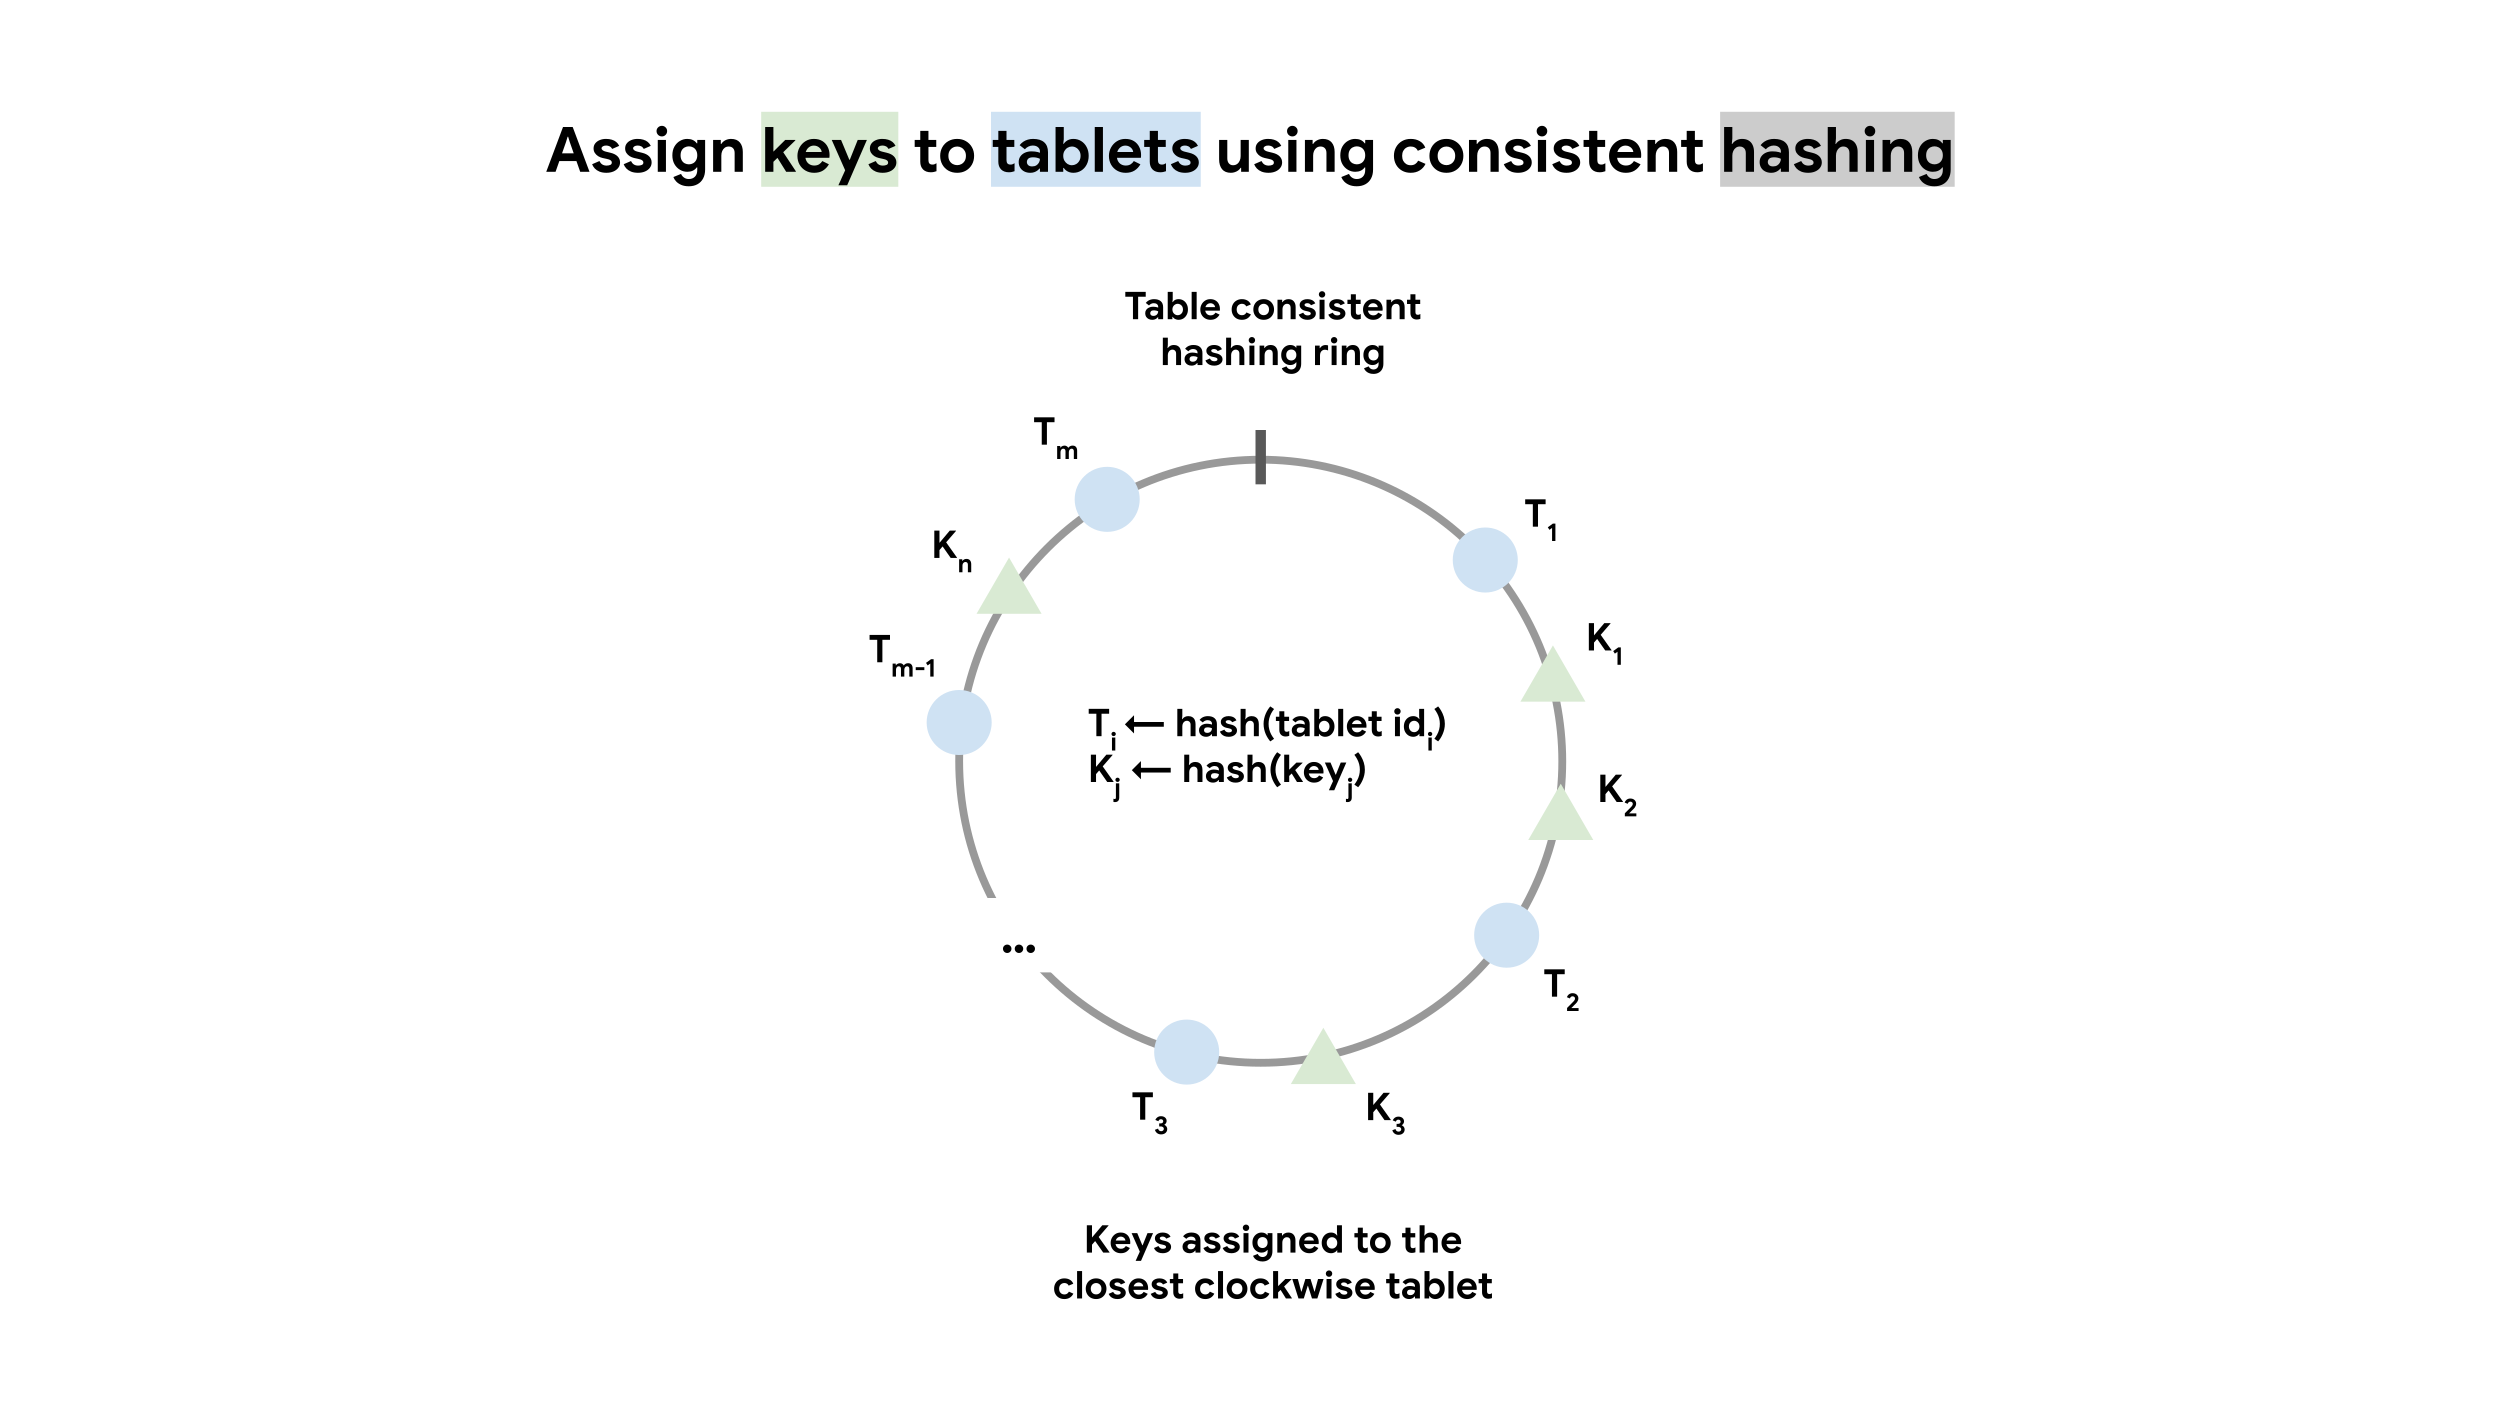 <svg version="1.1" viewBox="0.0 0.0 960.0 540.0" fill="none" stroke="none" stroke-linecap="square" stroke-miterlimit="10" xmlns:xlink="http://www.w3.org/1999/xlink" xmlns="http://www.w3.org/2000/svg"><rect x="0.0" y="0.0" width="960.0" height="540.0" fill="#333333" stroke="none"/><clipPath id="g2ee3b6d80b8_0_1252.0"><path d="m0 0l960.0 0l0 540.0l-960.0 0l0 -540.0z" clip-rule="nonzero"/></clipPath><g clip-path="url(#g2ee3b6d80b8_0_1252.0)"><path fill="#ffffff" d="m0 0l960.0 0l0 540.0l-960.0 0z" fill-rule="evenodd"/><path fill="#000000" fill-opacity="0.0" d="m142.189 33.926l675.622 0l0 48.472l-675.622 0z" fill-rule="evenodd"/><path fill="#d9ead3" d="m292.297 42.926l52.656 0l0 28.8l-52.656 0l0 -28.8z" fill-rule="nonzero"/><path fill="#cfe2f3" d="m380.544 42.926l80.544 0l0 28.8l-80.544 0l0 -28.8z" fill-rule="nonzero"/><path fill="#cccccc" d="m660.527 42.926l90.072 0l0 28.8l-90.072 0l0 -28.8z" fill-rule="nonzero"/><path fill="#000000" d="m209.76 65.966l6.438 -17.188l3.719 0l6.453 17.188l-3.578 0l-4.0 -11.406l-0.625 -2.062l-0.203 0l-0.625 2.062l-4.0 11.406l-3.578 0zm8.109 -4.109l0 -2.969l4.016 0l1.047 2.969l-5.062 0zm-4.672 0l1.031 -2.969l3.641 0l0 2.969l-4.672 0zm19.719 4.5q-1.578 0 -2.703 -0.453q-1.109 -0.469 -1.812 -1.203q-0.688 -0.75 -1.031 -1.641l2.812 -1.219q0.406 0.859 1.094 1.312q0.703 0.438 1.641 0.438q0.766 0 1.391 -0.25q0.625 -0.25 0.625 -0.922q0 -0.484 -0.328 -0.75q-0.312 -0.281 -0.797 -0.438q-0.484 -0.156 -0.984 -0.25l-1.438 -0.312q-0.891 -0.203 -1.688 -0.688q-0.781 -0.5 -1.281 -1.25q-0.484 -0.75 -0.484 -1.734q0 -1.109 0.625 -1.922q0.641 -0.828 1.734 -1.281q1.094 -0.453 2.406 -0.453q1.234 0 2.219 0.297q0.984 0.281 1.703 0.875q0.719 0.578 1.156 1.5l-2.688 1.172q-0.391 -0.719 -1.0 -1.0q-0.609 -0.297 -1.312 -0.297q-0.812 0 -1.297 0.312q-0.484 0.312 -0.484 0.734q0 0.469 0.484 0.812q0.484 0.328 1.156 0.484l1.797 0.438q1.828 0.438 2.75 1.406q0.922 0.953 0.922 2.297q0 1.188 -0.703 2.094q-0.688 0.906 -1.875 1.406q-1.172 0.484 -2.609 0.484zm12.12 0q-1.578 0 -2.703 -0.453q-1.109 -0.469 -1.812 -1.203q-0.688 -0.75 -1.031 -1.641l2.812 -1.219q0.406 0.859 1.094 1.312q0.703 0.438 1.641 0.438q0.766 0 1.391 -0.25q0.625 -0.25 0.625 -0.922q0 -0.484 -0.328 -0.75q-0.312 -0.281 -0.797 -0.438q-0.484 -0.156 -0.984 -0.25l-1.438 -0.312q-0.891 -0.203 -1.688 -0.688q-0.781 -0.5 -1.281 -1.25q-0.484 -0.75 -0.484 -1.734q0 -1.109 0.625 -1.922q0.641 -0.828 1.734 -1.281q1.094 -0.453 2.406 -0.453q1.234 0 2.219 0.297q0.984 0.281 1.703 0.875q0.719 0.578 1.156 1.5l-2.688 1.172q-0.391 -0.719 -1.0 -1.0q-0.609 -0.297 -1.312 -0.297q-0.812 0 -1.297 0.312q-0.484 0.312 -0.484 0.734q0 0.469 0.484 0.812q0.484 0.328 1.156 0.484l1.797 0.438q1.828 0.438 2.75 1.406q0.922 0.953 0.922 2.297q0 1.188 -0.703 2.094q-0.688 0.906 -1.875 1.406q-1.172 0.484 -2.609 0.484zm7.547 -0.391l0 -12.234l3.141 0l0 12.234l-3.141 0zm1.578 -13.578q-0.844 0 -1.453 -0.594q-0.594 -0.609 -0.594 -1.453q0 -0.844 0.594 -1.422q0.609 -0.594 1.453 -0.594q0.844 0 1.422 0.594q0.594 0.578 0.594 1.422q0 0.844 -0.594 1.453q-0.578 0.594 -1.422 0.594zm10.339 19.141q-1.656 0 -2.875 -0.516q-1.203 -0.516 -1.969 -1.328q-0.766 -0.812 -1.078 -1.703l2.953 -1.203q0.375 0.891 1.156 1.422q0.781 0.547 1.812 0.547q1.469 0 2.359 -0.906q0.891 -0.891 0.891 -2.594l0 -0.969l-0.203 0q-0.578 0.828 -1.516 1.266q-0.922 0.422 -2.125 0.422q-1.484 0 -2.797 -0.766q-1.312 -0.766 -2.125 -2.188q-0.797 -1.422 -0.797 -3.359q0 -1.969 0.797 -3.375q0.812 -1.406 2.125 -2.172q1.312 -0.766 2.797 -0.766q1.203 0 2.125 0.422q0.938 0.422 1.516 1.266l0.203 0l0 -1.297l3.016 0l0 11.391q0 1.969 -0.766 3.406q-0.766 1.453 -2.172 2.219q-1.406 0.781 -3.328 0.781zm0.047 -8.422q0.844 0 1.578 -0.391q0.734 -0.391 1.172 -1.172q0.453 -0.781 0.453 -1.891q0 -1.156 -0.453 -1.922q-0.438 -0.766 -1.172 -1.141q-0.734 -0.391 -1.578 -0.391q-0.828 0 -1.578 0.391q-0.75 0.375 -1.188 1.141q-0.438 0.766 -0.438 1.922q0 1.125 0.438 1.906q0.438 0.781 1.188 1.172q0.75 0.375 1.578 0.375zm9.288 2.859l0 -12.234l2.953 0l0 1.531l0.203 0q0.547 -0.891 1.547 -1.406q1.016 -0.516 2.188 -0.516q2.266 0 3.391 1.375q1.125 1.359 1.125 3.641l0 7.609l-3.141 0l0 -7.219q0 -1.203 -0.625 -1.844q-0.609 -0.641 -1.656 -0.641q-0.875 0 -1.516 0.469q-0.625 0.469 -0.969 1.25q-0.344 0.781 -0.344 1.75l0 6.234l-3.156 0z" fill-rule="nonzero"/><path fill="#010000" fill-opacity="0.0" d="m292.297 42.782l52.656 0l0 30.048l-52.656 0l0 -30.048z" fill-rule="nonzero"/><path fill="#000000" d="m293.828 65.966l0 -17.188l3.156 0l0 17.188l-3.156 0zm1.859 -2.562l0 -3.891l5.844 -5.781l3.875 0l0 0.188l-9.719 9.484zm6.203 2.562l-4.125 -6.594l2.188 -2.141l5.656 8.547l0 0.188l-3.719 0zm10.728 0.391q-1.844 0 -3.297 -0.844q-1.453 -0.844 -2.281 -2.297q-0.828 -1.469 -0.828 -3.344q0 -1.75 0.812 -3.234q0.828 -1.5 2.234 -2.391q1.422 -0.906 3.25 -0.906q1.969 0 3.312 0.844q1.344 0.844 2.031 2.25q0.703 1.391 0.703 3.094q0 0.391 -0.031 0.672q-0.016 0.266 -0.047 0.391l-10.516 0l0 -2.234l7.562 0q-0.016 -0.406 -0.234 -0.828q-0.219 -0.438 -0.609 -0.797q-0.375 -0.359 -0.922 -0.594q-0.531 -0.234 -1.234 -0.234q-0.906 0 -1.672 0.484q-0.75 0.484 -1.188 1.344q-0.422 0.844 -0.422 2.016q0 1.234 0.453 2.094q0.453 0.844 1.234 1.281q0.781 0.438 1.734 0.438q1.141 0 1.906 -0.484q0.766 -0.5 1.203 -1.234l2.531 1.25q-0.859 1.5 -2.25 2.391q-1.391 0.875 -3.438 0.875zm12.942 4.234q-0.078 0.172 -0.141 0.297q-0.047 0.141 -0.094 0.266l-3.391 0q0.094 -0.203 0.375 -0.812q0.281 -0.609 0.469 -1.031q0.141 -0.297 0.328 -0.75q0.203 -0.453 0.406 -0.906q0.203 -0.438 0.312 -0.672l1.859 -4.109l0.641 -1.531l3.047 -7.609l3.516 0l-6.312 14.531q-0.266 0.625 -0.469 1.078q-0.203 0.469 -0.328 0.766q-0.125 0.297 -0.219 0.484zm-0.844 -4.812l-5.328 -12.047l3.578 0l3.172 7.609l0.359 0l-1.781 4.438zm14.304 0.578q-1.578 0 -2.703 -0.453q-1.109 -0.469 -1.812 -1.203q-0.688 -0.75 -1.031 -1.641l2.812 -1.219q0.406 0.859 1.094 1.312q0.703 0.438 1.641 0.438q0.766 0 1.391 -0.25q0.625 -0.25 0.625 -0.922q0 -0.484 -0.328 -0.75q-0.312 -0.281 -0.797 -0.438q-0.484 -0.156 -0.984 -0.25l-1.438 -0.312q-0.891 -0.203 -1.688 -0.688q-0.781 -0.5 -1.281 -1.25q-0.484 -0.75 -0.484 -1.734q0 -1.109 0.625 -1.922q0.641 -0.828 1.734 -1.281q1.094 -0.453 2.406 -0.453q1.234 0 2.219 0.297q0.984 0.281 1.703 0.875q0.719 0.578 1.156 1.5l-2.688 1.172q-0.391 -0.719 -1.0 -1.0q-0.609 -0.297 -1.312 -0.297q-0.812 0 -1.297 0.312q-0.484 0.312 -0.484 0.734q0 0.469 0.484 0.812q0.484 0.328 1.156 0.484l1.797 0.438q1.828 0.438 2.75 1.406q0.922 0.953 0.922 2.297q0 1.188 -0.703 2.094q-0.688 0.906 -1.875 1.406q-1.172 0.484 -2.609 0.484z" fill-rule="nonzero"/><path fill="#000000" d="m351.24 53.732l8.281 0l0 2.688l-8.281 0l0 -2.688zm2.141 8.328l0 -11.797l3.141 0l0 11.219q0 0.844 0.359 1.281q0.359 0.438 1.203 0.438q0.469 0 0.797 -0.141q0.328 -0.141 0.734 -0.375l0 3.062q-0.5 0.188 -1.047 0.297q-0.531 0.109 -1.141 0.109q-1.891 0 -2.969 -1.078q-1.078 -1.094 -1.078 -3.016zm14.178 4.297q-1.922 0 -3.406 -0.844q-1.469 -0.859 -2.297 -2.328q-0.828 -1.484 -0.828 -3.344q0 -1.844 0.828 -3.312q0.828 -1.484 2.297 -2.328q1.484 -0.859 3.406 -0.859q1.922 0 3.375 0.875q1.469 0.859 2.297 2.328q0.828 1.453 0.828 3.297q0 1.859 -0.828 3.344q-0.828 1.469 -2.297 2.328q-1.453 0.844 -3.375 0.844zm0 -2.938q0.906 0 1.656 -0.422q0.766 -0.422 1.234 -1.219q0.469 -0.797 0.469 -1.938q0 -1.125 -0.469 -1.906q-0.469 -0.797 -1.234 -1.234q-0.75 -0.438 -1.625 -0.438q-0.922 0 -1.703 0.438q-0.781 0.438 -1.25 1.234q-0.453 0.781 -0.453 1.906q0 1.141 0.453 1.938q0.469 0.797 1.25 1.219q0.781 0.422 1.672 0.422z" fill-rule="nonzero"/><path fill="#000000" fill-opacity="0.0" d="m380.544 42.782l80.544 0l0 30.048l-80.544 0l0 -30.048z" fill-rule="nonzero"/><path fill="#000000" d="m381.216 53.732l8.281 0l0 2.688l-8.281 0l0 -2.688zm2.141 8.328l0 -11.797l3.141 0l0 11.219q0 0.844 0.359 1.281q0.359 0.438 1.203 0.438q0.469 0 0.797 -0.141q0.328 -0.141 0.734 -0.375l0 3.062q-0.5 0.188 -1.047 0.297q-0.531 0.109 -1.141 0.109q-1.891 0 -2.969 -1.078q-1.078 -1.094 -1.078 -3.016zm12.261 4.297q-1.297 0 -2.297 -0.516q-1.0 -0.516 -1.578 -1.453q-0.562 -0.938 -0.562 -2.172q0 -1.266 0.656 -2.172q0.656 -0.922 1.766 -1.422q1.125 -0.5 2.5 -0.5q0.734 0 1.344 0.078q0.625 0.078 1.094 0.203q0.484 0.125 0.797 0.266l0 -0.531q0 -0.984 -0.75 -1.609q-0.734 -0.641 -2.031 -0.641q-0.859 0 -1.672 0.406q-0.797 0.391 -1.328 1.031l-2.016 -1.578q0.594 -0.766 1.391 -1.312q0.797 -0.547 1.75 -0.812q0.953 -0.281 2.016 -0.281q2.812 0 4.266 1.297q1.469 1.297 1.469 3.797l0 7.531l-3.094 0l0 -1.25l-0.188 0q-0.344 0.438 -0.844 0.812q-0.5 0.359 -1.172 0.594q-0.672 0.234 -1.516 0.234zm0.75 -2.453q0.953 0 1.609 -0.422q0.656 -0.422 1.0 -1.094q0.359 -0.672 0.359 -1.406q-0.531 -0.266 -1.203 -0.422q-0.672 -0.156 -1.359 -0.156q-1.391 0 -1.922 0.531q-0.531 0.516 -0.531 1.281q0 0.719 0.516 1.203q0.516 0.484 1.531 0.484zm15.792 2.453q-0.891 0 -1.609 -0.266q-0.719 -0.266 -1.25 -0.688q-0.516 -0.422 -0.812 -0.906l-0.203 0l0 1.469l-2.953 0l0 -17.188l3.156 0l0 4.703l-0.203 1.734l0.203 0q0.297 -0.484 0.812 -0.906q0.531 -0.438 1.25 -0.703q0.719 -0.266 1.609 -0.266q1.672 0 3.0 0.828q1.344 0.828 2.109 2.297q0.781 1.453 0.781 3.375q0 1.922 -0.781 3.391q-0.766 1.469 -2.109 2.297q-1.328 0.828 -3.0 0.828zm-0.562 -2.906q0.891 0 1.641 -0.438q0.766 -0.453 1.234 -1.266q0.469 -0.828 0.469 -1.906q0 -1.094 -0.469 -1.891q-0.469 -0.797 -1.234 -1.234q-0.75 -0.453 -1.641 -0.453q-0.859 0 -1.625 0.453q-0.75 0.438 -1.219 1.25q-0.469 0.797 -0.469 1.875q0 1.078 0.469 1.891q0.469 0.797 1.219 1.266q0.766 0.453 1.625 0.453zm8.79 2.516l0 -17.188l3.141 0l0 17.188l-3.141 0zm11.847 0.391q-1.844 0 -3.297 -0.844q-1.453 -0.844 -2.281 -2.297q-0.828 -1.469 -0.828 -3.344q0 -1.75 0.812 -3.234q0.828 -1.5 2.234 -2.391q1.422 -0.906 3.25 -0.906q1.969 0 3.312 0.844q1.344 0.844 2.031 2.25q0.703 1.391 0.703 3.094q0 0.391 -0.031 0.672q-0.016 0.266 -0.047 0.391l-10.516 0l0 -2.234l7.562 0q-0.016 -0.406 -0.234 -0.828q-0.219 -0.438 -0.609 -0.797q-0.375 -0.359 -0.922 -0.594q-0.531 -0.234 -1.234 -0.234q-0.906 0 -1.672 0.484q-0.75 0.484 -1.188 1.344q-0.422 0.844 -0.422 2.016q0 1.234 0.453 2.094q0.453 0.844 1.234 1.281q0.781 0.438 1.734 0.438q1.141 0 1.906 -0.484q0.766 -0.5 1.203 -1.234l2.531 1.25q-0.859 1.5 -2.25 2.391q-1.391 0.875 -3.438 0.875zm7.134 -12.625l8.281 0l0 2.688l-8.281 0l0 -2.688zm2.141 8.328l0 -11.797l3.141 0l0 11.219q0 0.844 0.359 1.281q0.359 0.438 1.203 0.438q0.469 0 0.797 -0.141q0.328 -0.141 0.734 -0.375l0 3.062q-0.5 0.188 -1.047 0.297q-0.531 0.109 -1.141 0.109q-1.891 0 -2.969 -1.078q-1.078 -1.094 -1.078 -3.016zm13.647 4.297q-1.578 0 -2.703 -0.453q-1.109 -0.469 -1.812 -1.203q-0.688 -0.75 -1.031 -1.641l2.812 -1.219q0.406 0.859 1.094 1.312q0.703 0.438 1.641 0.438q0.766 0 1.391 -0.25q0.625 -0.25 0.625 -0.922q0 -0.484 -0.328 -0.75q-0.312 -0.281 -0.797 -0.438q-0.484 -0.156 -0.984 -0.25l-1.438 -0.312q-0.891 -0.203 -1.688 -0.688q-0.781 -0.5 -1.281 -1.25q-0.484 -0.75 -0.484 -1.734q0 -1.109 0.625 -1.922q0.641 -0.828 1.734 -1.281q1.094 -0.453 2.406 -0.453q1.234 0 2.219 0.297q0.984 0.281 1.703 0.875q0.719 0.578 1.156 1.5l-2.688 1.172q-0.391 -0.719 -1.0 -1.0q-0.609 -0.297 -1.312 -0.297q-0.812 0 -1.297 0.312q-0.484 0.312 -0.484 0.734q0 0.469 0.484 0.812q0.484 0.328 1.156 0.484l1.797 0.438q1.828 0.438 2.75 1.406q0.922 0.953 0.922 2.297q0 1.188 -0.703 2.094q-0.688 0.906 -1.875 1.406q-1.172 0.484 -2.609 0.484z" fill-rule="nonzero"/><path fill="#000000" d="m472.657 66.357q-2.25 0 -3.391 -1.391q-1.125 -1.406 -1.125 -3.797l0 -7.438l3.141 0l0 7.047q0 1.25 0.609 1.969q0.625 0.703 1.578 0.703q0.938 0 1.578 -0.469q0.656 -0.469 1.0 -1.266q0.359 -0.797 0.359 -1.75l0 -6.234l3.141 0l0 12.234l-2.953 0l0 -1.531l-0.188 0q-0.359 0.578 -0.938 1.016q-0.578 0.422 -1.297 0.656q-0.703 0.25 -1.516 0.25zm14.49 0q-1.578 0 -2.703 -0.453q-1.109 -0.469 -1.812 -1.203q-0.688 -0.75 -1.031 -1.641l2.812 -1.219q0.406 0.859 1.094 1.312q0.703 0.438 1.641 0.438q0.766 0 1.391 -0.25q0.625 -0.25 0.625 -0.922q0 -0.484 -0.328 -0.75q-0.312 -0.281 -0.797 -0.438q-0.484 -0.156 -0.984 -0.25l-1.438 -0.312q-0.891 -0.203 -1.688 -0.688q-0.781 -0.5 -1.281 -1.25q-0.484 -0.75 -0.484 -1.734q0 -1.109 0.625 -1.922q0.641 -0.828 1.734 -1.281q1.094 -0.453 2.406 -0.453q1.234 0 2.219 0.297q0.984 0.281 1.703 0.875q0.719 0.578 1.156 1.5l-2.688 1.172q-0.391 -0.719 -1.0 -1.0q-0.609 -0.297 -1.312 -0.297q-0.812 0 -1.297 0.312q-0.484 0.312 -0.484 0.734q0 0.469 0.484 0.812q0.484 0.328 1.156 0.484l1.797 0.438q1.828 0.438 2.75 1.406q0.922 0.953 0.922 2.297q0 1.188 -0.703 2.094q-0.688 0.906 -1.875 1.406q-1.172 0.484 -2.609 0.484zm7.547 -0.391l0 -12.234l3.141 0l0 12.234l-3.141 0zm1.578 -13.578q-0.844 0 -1.453 -0.594q-0.594 -0.609 -0.594 -1.453q0 -0.844 0.594 -1.422q0.609 -0.594 1.453 -0.594q0.844 0 1.422 0.594q0.594 0.578 0.594 1.422q0 0.844 -0.594 1.453q-0.578 0.594 -1.422 0.594zm4.819 13.578l0 -12.234l2.953 0l0 1.531l0.203 0q0.547 -0.891 1.547 -1.406q1.016 -0.516 2.188 -0.516q2.266 0 3.391 1.375q1.125 1.359 1.125 3.641l0 7.609l-3.141 0l0 -7.219q0 -1.203 -0.625 -1.844q-0.609 -0.641 -1.656 -0.641q-0.875 0 -1.516 0.469q-0.625 0.469 -0.969 1.25q-0.344 0.781 -0.344 1.75l0 6.234l-3.156 0zm19.897 5.562q-1.656 0 -2.875 -0.516q-1.203 -0.516 -1.969 -1.328q-0.766 -0.812 -1.078 -1.703l2.953 -1.203q0.375 0.891 1.156 1.422q0.781 0.547 1.812 0.547q1.469 0 2.359 -0.906q0.891 -0.891 0.891 -2.594l0 -0.969l-0.203 0q-0.578 0.828 -1.516 1.266q-0.922 0.422 -2.125 0.422q-1.484 0 -2.797 -0.766q-1.312 -0.766 -2.125 -2.188q-0.797 -1.422 -0.797 -3.359q0 -1.969 0.797 -3.375q0.812 -1.406 2.125 -2.172q1.312 -0.766 2.797 -0.766q1.203 0 2.125 0.422q0.938 0.422 1.516 1.266l0.203 0l0 -1.297l3.016 0l0 11.391q0 1.969 -0.766 3.406q-0.766 1.453 -2.172 2.219q-1.406 0.781 -3.328 0.781zm0.047 -8.422q0.844 0 1.578 -0.391q0.734 -0.391 1.172 -1.172q0.453 -0.781 0.453 -1.891q0 -1.156 -0.453 -1.922q-0.438 -0.766 -1.172 -1.141q-0.734 -0.391 -1.578 -0.391q-0.828 0 -1.578 0.391q-0.75 0.375 -1.188 1.141q-0.438 0.766 -0.438 1.922q0 1.125 0.438 1.906q0.438 0.781 1.188 1.172q0.75 0.375 1.578 0.375zm20.67 3.25q-1.875 0 -3.328 -0.828q-1.453 -0.828 -2.281 -2.297q-0.828 -1.484 -0.828 -3.391q0 -1.891 0.828 -3.344q0.828 -1.469 2.281 -2.312q1.453 -0.844 3.328 -0.844q2.047 0 3.5 0.875q1.469 0.859 2.109 2.484l-2.875 1.203q-0.391 -0.844 -1.094 -1.234q-0.688 -0.406 -1.641 -0.406q-0.938 0 -1.688 0.453q-0.734 0.438 -1.172 1.234q-0.422 0.797 -0.422 1.891q0 1.109 0.422 1.922q0.438 0.797 1.172 1.25q0.75 0.438 1.688 0.438q1.062 0 1.75 -0.469q0.703 -0.469 1.125 -1.281l2.812 1.234q-0.719 1.547 -2.188 2.484q-1.453 0.938 -3.5 0.938zm13.726 0q-1.922 0 -3.406 -0.844q-1.469 -0.859 -2.297 -2.328q-0.828 -1.484 -0.828 -3.344q0 -1.844 0.828 -3.312q0.828 -1.484 2.297 -2.328q1.484 -0.859 3.406 -0.859q1.922 0 3.375 0.875q1.469 0.859 2.297 2.328q0.828 1.453 0.828 3.297q0 1.859 -0.828 3.344q-0.828 1.469 -2.297 2.328q-1.453 0.844 -3.375 0.844zm0 -2.938q0.906 0 1.656 -0.422q0.766 -0.422 1.234 -1.219q0.469 -0.797 0.469 -1.938q0 -1.125 -0.469 -1.906q-0.469 -0.797 -1.234 -1.234q-0.75 -0.438 -1.625 -0.438q-0.922 0 -1.703 0.438q-0.781 0.438 -1.25 1.234q-0.453 0.781 -0.453 1.906q0 1.141 0.453 1.938q0.469 0.797 1.25 1.219q0.781 0.422 1.672 0.422zm8.661 2.547l0 -12.234l2.953 0l0 1.531l0.203 0q0.547 -0.891 1.547 -1.406q1.016 -0.516 2.188 -0.516q2.266 0 3.391 1.375q1.125 1.359 1.125 3.641l0 7.609l-3.141 0l0 -7.219q0 -1.203 -0.625 -1.844q-0.609 -0.641 -1.656 -0.641q-0.875 0 -1.516 0.469q-0.625 0.469 -0.969 1.25q-0.344 0.781 -0.344 1.75l0 6.234l-3.156 0zm18.912 0.391q-1.578 0 -2.703 -0.453q-1.109 -0.469 -1.812 -1.203q-0.688 -0.75 -1.031 -1.641l2.812 -1.219q0.406 0.859 1.094 1.312q0.703 0.438 1.641 0.438q0.766 0 1.391 -0.25q0.625 -0.25 0.625 -0.922q0 -0.484 -0.328 -0.75q-0.312 -0.281 -0.797 -0.438q-0.484 -0.156 -0.984 -0.25l-1.438 -0.312q-0.891 -0.203 -1.688 -0.688q-0.781 -0.5 -1.281 -1.25q-0.484 -0.75 -0.484 -1.734q0 -1.109 0.625 -1.922q0.641 -0.828 1.734 -1.281q1.094 -0.453 2.406 -0.453q1.234 0 2.219 0.297q0.984 0.281 1.703 0.875q0.719 0.578 1.156 1.5l-2.688 1.172q-0.391 -0.719 -1.0 -1.0q-0.609 -0.297 -1.312 -0.297q-0.812 0 -1.297 0.312q-0.484 0.312 -0.484 0.734q0 0.469 0.484 0.812q0.484 0.328 1.156 0.484l1.797 0.438q1.828 0.438 2.75 1.406q0.922 0.953 0.922 2.297q0 1.188 -0.703 2.094q-0.688 0.906 -1.875 1.406q-1.172 0.484 -2.609 0.484zm7.547 -0.391l0 -12.234l3.141 0l0 12.234l-3.141 0zm1.578 -13.578q-0.844 0 -1.453 -0.594q-0.594 -0.609 -0.594 -1.453q0 -0.844 0.594 -1.422q0.609 -0.594 1.453 -0.594q0.844 0 1.422 0.594q0.594 0.578 0.594 1.422q0 0.844 -0.594 1.453q-0.578 0.594 -1.422 0.594zm9.475 13.969q-1.578 0 -2.703 -0.453q-1.109 -0.469 -1.812 -1.203q-0.688 -0.75 -1.031 -1.641l2.812 -1.219q0.406 0.859 1.094 1.312q0.703 0.438 1.641 0.438q0.766 0 1.391 -0.25q0.625 -0.25 0.625 -0.922q0 -0.484 -0.328 -0.75q-0.312 -0.281 -0.797 -0.438q-0.484 -0.156 -0.984 -0.25l-1.438 -0.312q-0.891 -0.203 -1.688 -0.688q-0.781 -0.5 -1.281 -1.25q-0.484 -0.75 -0.484 -1.734q0 -1.109 0.625 -1.922q0.641 -0.828 1.734 -1.281q1.094 -0.453 2.406 -0.453q1.234 0 2.219 0.297q0.984 0.281 1.703 0.875q0.719 0.578 1.156 1.5l-2.688 1.172q-0.391 -0.719 -1.0 -1.0q-0.609 -0.297 -1.312 -0.297q-0.812 0 -1.297 0.312q-0.484 0.312 -0.484 0.734q0 0.469 0.484 0.812q0.484 0.328 1.156 0.484l1.797 0.438q1.828 0.438 2.75 1.406q0.922 0.953 0.922 2.297q0 1.188 -0.703 2.094q-0.688 0.906 -1.875 1.406q-1.172 0.484 -2.609 0.484zm6.484 -12.625l8.281 0l0 2.688l-8.281 0l0 -2.688zm2.141 8.328l0 -11.797l3.141 0l0 11.219q0 0.844 0.359 1.281q0.359 0.438 1.203 0.438q0.469 0 0.797 -0.141q0.328 -0.141 0.734 -0.375l0 3.062q-0.5 0.188 -1.047 0.297q-0.531 0.109 -1.141 0.109q-1.891 0 -2.969 -1.078q-1.078 -1.094 -1.078 -3.016zm14.053 4.297q-1.844 0 -3.297 -0.844q-1.453 -0.844 -2.281 -2.297q-0.828 -1.469 -0.828 -3.344q0 -1.75 0.812 -3.234q0.828 -1.5 2.234 -2.391q1.422 -0.906 3.25 -0.906q1.969 0 3.312 0.844q1.344 0.844 2.031 2.25q0.703 1.391 0.703 3.094q0 0.391 -0.031 0.672q-0.016 0.266 -0.047 0.391l-10.516 0l0 -2.234l7.562 0q-0.016 -0.406 -0.234 -0.828q-0.219 -0.438 -0.609 -0.797q-0.375 -0.359 -0.922 -0.594q-0.531 -0.234 -1.234 -0.234q-0.906 0 -1.672 0.484q-0.75 0.484 -1.188 1.344q-0.422 0.844 -0.422 2.016q0 1.234 0.453 2.094q0.453 0.844 1.234 1.281q0.781 0.438 1.734 0.438q1.141 0 1.906 -0.484q0.766 -0.5 1.203 -1.234l2.531 1.25q-0.859 1.5 -2.25 2.391q-1.391 0.875 -3.438 0.875zm8.354 -0.391l0 -12.234l2.953 0l0 1.531l0.203 0q0.547 -0.891 1.547 -1.406q1.016 -0.516 2.188 -0.516q2.266 0 3.391 1.375q1.125 1.359 1.125 3.641l0 7.609l-3.141 0l0 -7.219q0 -1.203 -0.625 -1.844q-0.609 -0.641 -1.656 -0.641q-0.875 0 -1.516 0.469q-0.625 0.469 -0.969 1.25q-0.344 0.781 -0.344 1.75l0 6.234l-3.156 0zm12.917 -12.234l8.281 0l0 2.688l-8.281 0l0 -2.688zm2.141 8.328l0 -11.797l3.141 0l0 11.219q0 0.844 0.359 1.281q0.359 0.438 1.203 0.438q0.469 0 0.797 -0.141q0.328 -0.141 0.734 -0.375l0 3.062q-0.5 0.188 -1.047 0.297q-0.531 0.109 -1.141 0.109q-1.891 0 -2.969 -1.078q-1.078 -1.094 -1.078 -3.016z" fill-rule="nonzero"/><path fill="#000000" fill-opacity="0.0" d="m660.527 42.782l90.072 0l0 30.048l-90.072 0l0 -30.048z" fill-rule="nonzero"/><path fill="#000000" d="m662.059 65.966l0 -17.188l3.156 0l0 4.344l-0.203 2.141l0.203 0q0.516 -0.844 1.516 -1.375q1.0 -0.547 2.203 -0.547q1.5 0 2.531 0.609q1.031 0.609 1.547 1.75q0.531 1.125 0.531 2.656l0 7.609l-3.156 0l0 -7.219q0 -0.828 -0.297 -1.359q-0.297 -0.547 -0.812 -0.828q-0.516 -0.297 -1.219 -0.297q-0.828 0 -1.484 0.469q-0.641 0.469 -1.0 1.266q-0.359 0.797 -0.359 1.75l0 6.219l-3.156 0zm18.078 0.391q-1.297 0 -2.297 -0.516q-1.0 -0.516 -1.578 -1.453q-0.562 -0.938 -0.562 -2.172q0 -1.266 0.656 -2.172q0.656 -0.922 1.766 -1.422q1.125 -0.5 2.5 -0.5q0.734 0 1.344 0.078q0.625 0.078 1.094 0.203q0.484 0.125 0.797 0.266l0 -0.531q0 -0.984 -0.75 -1.609q-0.734 -0.641 -2.031 -0.641q-0.859 0 -1.672 0.406q-0.797 0.391 -1.328 1.031l-2.016 -1.578q0.594 -0.766 1.391 -1.312q0.797 -0.547 1.75 -0.812q0.953 -0.281 2.016 -0.281q2.812 0 4.266 1.297q1.469 1.297 1.469 3.797l0 7.531l-3.094 0l0 -1.25l-0.188 0q-0.344 0.438 -0.844 0.812q-0.5 0.359 -1.172 0.594q-0.672 0.234 -1.516 0.234zm0.75 -2.453q0.953 0 1.609 -0.422q0.656 -0.422 1.0 -1.094q0.359 -0.672 0.359 -1.406q-0.531 -0.266 -1.203 -0.422q-0.672 -0.156 -1.359 -0.156q-1.391 0 -1.922 0.531q-0.531 0.516 -0.531 1.281q0 0.719 0.516 1.203q0.516 0.484 1.531 0.484zm13.5 2.453q-1.578 0 -2.703 -0.453q-1.109 -0.469 -1.812 -1.203q-0.688 -0.75 -1.031 -1.641l2.812 -1.219q0.406 0.859 1.094 1.312q0.703 0.438 1.641 0.438q0.766 0 1.391 -0.25q0.625 -0.25 0.625 -0.922q0 -0.484 -0.328 -0.75q-0.312 -0.281 -0.797 -0.438q-0.484 -0.156 -0.984 -0.25l-1.438 -0.312q-0.891 -0.203 -1.688 -0.688q-0.781 -0.5 -1.281 -1.25q-0.484 -0.75 -0.484 -1.734q0 -1.109 0.625 -1.922q0.641 -0.828 1.734 -1.281q1.094 -0.453 2.406 -0.453q1.234 0 2.219 0.297q0.984 0.281 1.703 0.875q0.719 0.578 1.156 1.5l-2.688 1.172q-0.391 -0.719 -1.0 -1.0q-0.609 -0.297 -1.312 -0.297q-0.812 0 -1.297 0.312q-0.484 0.312 -0.484 0.734q0 0.469 0.484 0.812q0.484 0.328 1.156 0.484l1.797 0.438q1.828 0.438 2.75 1.406q0.922 0.953 0.922 2.297q0 1.188 -0.703 2.094q-0.688 0.906 -1.875 1.406q-1.172 0.484 -2.609 0.484zm7.464 -0.391l0 -17.188l3.156 0l0 4.344l-0.203 2.141l0.203 0q0.516 -0.844 1.516 -1.375q1.0 -0.547 2.203 -0.547q1.5 0 2.531 0.609q1.031 0.609 1.547 1.75q0.531 1.125 0.531 2.656l0 7.609l-3.156 0l0 -7.219q0 -0.828 -0.297 -1.359q-0.297 -0.547 -0.812 -0.828q-0.516 -0.297 -1.219 -0.297q-0.828 0 -1.484 0.469q-0.641 0.469 -1.0 1.266q-0.359 0.797 -0.359 1.75l0 6.219l-3.156 0zm14.651 0l0 -12.234l3.141 0l0 12.234l-3.141 0zm1.578 -13.578q-0.844 0 -1.453 -0.594q-0.594 -0.609 -0.594 -1.453q0 -0.844 0.594 -1.422q0.609 -0.594 1.453 -0.594q0.844 0 1.422 0.594q0.594 0.578 0.594 1.422q0 0.844 -0.594 1.453q-0.578 0.594 -1.422 0.594zm4.819 13.578l0 -12.234l2.953 0l0 1.531l0.203 0q0.547 -0.891 1.547 -1.406q1.016 -0.516 2.188 -0.516q2.266 0 3.391 1.375q1.125 1.359 1.125 3.641l0 7.609l-3.141 0l0 -7.219q0 -1.203 -0.625 -1.844q-0.609 -0.641 -1.656 -0.641q-0.875 0 -1.516 0.469q-0.625 0.469 -0.969 1.25q-0.344 0.781 -0.344 1.75l0 6.234l-3.156 0zm19.897 5.562q-1.656 0 -2.875 -0.516q-1.203 -0.516 -1.969 -1.328q-0.766 -0.812 -1.078 -1.703l2.953 -1.203q0.375 0.891 1.156 1.422q0.781 0.547 1.812 0.547q1.469 0 2.359 -0.906q0.891 -0.891 0.891 -2.594l0 -0.969l-0.203 0q-0.578 0.828 -1.516 1.266q-0.922 0.422 -2.125 0.422q-1.484 0 -2.797 -0.766q-1.312 -0.766 -2.125 -2.188q-0.797 -1.422 -0.797 -3.359q0 -1.969 0.797 -3.375q0.812 -1.406 2.125 -2.172q1.312 -0.766 2.797 -0.766q1.203 0 2.125 0.422q0.938 0.422 1.516 1.266l0.203 0l0 -1.297l3.016 0l0 11.391q0 1.969 -0.766 3.406q-0.766 1.453 -2.172 2.219q-1.406 0.781 -3.328 0.781zm0.047 -8.422q0.844 0 1.578 -0.391q0.734 -0.391 1.172 -1.172q0.453 -0.781 0.453 -1.891q0 -1.156 -0.453 -1.922q-0.438 -0.766 -1.172 -1.141q-0.734 -0.391 -1.578 -0.391q-0.828 0 -1.578 0.391q-0.75 0.375 -1.188 1.141q-0.438 0.766 -0.438 1.922q0 1.125 0.438 1.906q0.438 0.781 1.188 1.172q0.75 0.375 1.578 0.375z" fill-rule="nonzero"/><path fill="#010000" fill-opacity="0.0" d="m750.599 47.944l0 0l0 23.358l0 0l0 -23.358z" fill-rule="nonzero"/><path fill="#000000" fill-opacity="0.0" d="m604.309 284.894l45.921 0l0 37.165l-45.921 0z" fill-rule="evenodd"/><path fill="#000000" d="m614.513 307.974l0 -10.5l1.984 0l0 6.203l0 4.297l-1.984 0zm6.297 0l-3.625 -5.172l1.359 -1.562l4.688 6.609l0 0.125l-2.422 0zm-5.266 -1.938l0.016 -2.75l4.891 -5.812l2.391 0l0 0.125l-7.297 8.438z" fill-rule="nonzero"/><path fill="#000000" d="m623.938 313.474l0 -1.156q0.016 -0.031 0.219 -0.234q0.219 -0.219 0.531 -0.531q0.328 -0.328 0.656 -0.656q0.344 -0.344 0.609 -0.625q0.281 -0.281 0.406 -0.406q0.234 -0.25 0.359 -0.438q0.141 -0.188 0.203 -0.359q0.062 -0.188 0.062 -0.422q0 -0.219 -0.109 -0.391q-0.109 -0.188 -0.328 -0.297q-0.203 -0.125 -0.5 -0.125q-0.297 0 -0.5 0.125q-0.203 0.109 -0.328 0.297q-0.125 0.188 -0.188 0.406l-1.156 -0.484q0.078 -0.266 0.25 -0.531q0.172 -0.281 0.438 -0.5q0.281 -0.234 0.656 -0.375q0.375 -0.141 0.844 -0.141q0.688 0 1.172 0.266q0.5 0.266 0.766 0.703q0.281 0.438 0.281 0.984q0 0.422 -0.141 0.797q-0.141 0.375 -0.375 0.703q-0.234 0.328 -0.547 0.625q-0.141 0.141 -0.328 0.312q-0.172 0.172 -0.359 0.359q-0.172 0.188 -0.359 0.375q-0.172 0.172 -0.312 0.312q-0.141 0.141 -0.234 0.219l0.031 0.062l2.703 0l0 1.125l-4.422 0z" fill-rule="nonzero"/><path fill="#000000" fill-opacity="0.0" d="m368.32 292.318l0 0c0 -63.952 51.843 -115.795 115.795 -115.795l0 0c30.711 0 60.164 12.2 81.88 33.916c21.716 21.716 33.916 51.169 33.916 81.88l0 0c0 63.952 -51.843 115.795 -115.795 115.795l0 0c-63.952 0 -115.795 -51.843 -115.795 -115.795z" fill-rule="evenodd"/><path stroke="#999999" stroke-width="3.0" stroke-linejoin="round" stroke-linecap="butt" d="m368.32 292.318l0 0c0 -63.952 51.843 -115.795 115.795 -115.795l0 0c30.711 0 60.164 12.2 81.88 33.916c21.716 21.716 33.916 51.169 33.916 81.88l0 0c0 63.952 -51.843 115.795 -115.795 115.795l0 0c-63.952 0 -115.795 -51.843 -115.795 -115.795z" fill-rule="evenodd"/><path fill="#cfe2f3" d="m566.071 359.115l0 0c0 -6.897 5.591 -12.488 12.488 -12.488l0 0c3.312 0 6.488 1.316 8.83 3.658c2.342 2.342 3.658 5.518 3.658 8.83l0 0c0 6.897 -5.591 12.488 -12.488 12.488l0 0c-6.897 0 -12.488 -5.591 -12.488 -12.488z" fill-rule="evenodd"/><path fill="#cfe2f3" d="m443.199 404.003l0 0c0 -6.897 5.591 -12.488 12.488 -12.488l0 0c3.312 0 6.488 1.316 8.831 3.658c2.342 2.342 3.658 5.518 3.658 8.83l0 0c0 6.897 -5.591 12.488 -12.488 12.488l0 0c-6.897 0 -12.488 -5.591 -12.488 -12.488z" fill-rule="evenodd"/><path fill="#cfe2f3" d="m355.832 277.441l0 0c0 -6.897 5.591 -12.488 12.488 -12.488l0 0c3.312 0 6.488 1.316 8.83 3.658c2.342 2.342 3.658 5.518 3.658 8.83l0 0c0 6.897 -5.591 12.488 -12.488 12.488l0 0c-6.897 0 -12.488 -5.591 -12.488 -12.488z" fill-rule="evenodd"/><path fill="#cfe2f3" d="m412.675 191.748l0 0c0 -6.897 5.591 -12.488 12.488 -12.488l0 0c3.312 0 6.488 1.316 8.831 3.658c2.342 2.342 3.658 5.518 3.658 8.83l0 0c0 6.897 -5.591 12.488 -12.488 12.488l0 0c-6.897 0 -12.488 -5.591 -12.488 -12.488z" fill-rule="evenodd"/><path fill="#cfe2f3" d="m557.856 215.047l0 0c0 -6.897 5.591 -12.488 12.488 -12.488l0 0c3.312 0 6.489 1.316 8.831 3.658c2.342 2.342 3.658 5.518 3.658 8.83l0 0c0 6.897 -5.591 12.488 -12.488 12.488l0 0c-6.897 0 -12.488 -5.591 -12.488 -12.488z" fill-rule="evenodd"/><path fill="#d9ead3" d="m586.844 322.559l12.488 -21.606l12.488 21.606z" fill-rule="evenodd"/><path fill="#ffffff" d="m368.321 344.831l45.921 0l0 28.567l-45.921 0z" fill-rule="evenodd"/><path fill="#000000" d="m386.771 365.944q-0.672 0 -1.156 -0.469q-0.469 -0.484 -0.469 -1.156q0 -0.672 0.469 -1.125q0.484 -0.469 1.156 -0.469q0.672 0 1.141 0.469q0.484 0.453 0.484 1.125q0 0.672 -0.484 1.156q-0.469 0.469 -1.141 0.469zm4.516 0q-0.672 0 -1.156 -0.469q-0.469 -0.484 -0.469 -1.156q0 -0.672 0.469 -1.125q0.484 -0.469 1.156 -0.469q0.672 0 1.141 0.469q0.484 0.453 0.484 1.125q0 0.672 -0.484 1.156q-0.469 0.469 -1.141 0.469zm4.516 0q-0.672 0 -1.156 -0.469q-0.469 -0.484 -0.469 -1.156q0 -0.672 0.469 -1.125q0.484 -0.469 1.156 -0.469q0.672 0 1.141 0.469q0.484 0.453 0.484 1.125q0 0.672 -0.484 1.156q-0.469 0.469 -1.141 0.469z" fill-rule="nonzero"/><path fill="#000000" fill-opacity="0.0" d="m576.296 179.162l39.654 0l0 37.165l-39.654 0z" fill-rule="evenodd"/><path fill="#000000" d="m588.609 202.242l0 -9.5l1.984 0l0 9.5l-1.984 0zm-2.938 -8.625l0 -1.875l7.844 0l0 1.875l-7.844 0z" fill-rule="nonzero"/><path fill="#000000" d="m595.993 207.742l0 -5.016l-1.0 0.734l-0.641 -0.984l1.953 -1.422l0.969 0l0 6.688l-1.281 0z" fill-rule="nonzero"/><path fill="#000000" fill-opacity="0.0" d="m583.635 359.642l45.921 0l0 37.165l-45.921 0z" fill-rule="evenodd"/><path fill="#000000" d="m595.947 382.722l0 -9.5l1.984 0l0 9.5l-1.984 0zm-2.938 -8.625l0 -1.875l7.844 0l0 1.875l-7.844 0z" fill-rule="nonzero"/><path fill="#000000" d="m601.754 388.222l0 -1.156q0.016 -0.031 0.219 -0.234q0.219 -0.219 0.531 -0.531q0.328 -0.328 0.656 -0.656q0.344 -0.344 0.609 -0.625q0.281 -0.281 0.406 -0.406q0.234 -0.25 0.359 -0.438q0.141 -0.188 0.203 -0.359q0.062 -0.188 0.062 -0.422q0 -0.219 -0.109 -0.391q-0.109 -0.188 -0.328 -0.297q-0.203 -0.125 -0.5 -0.125q-0.297 0 -0.5 0.125q-0.203 0.109 -0.328 0.297q-0.125 0.188 -0.188 0.406l-1.156 -0.484q0.078 -0.266 0.25 -0.531q0.172 -0.281 0.438 -0.5q0.281 -0.234 0.656 -0.375q0.375 -0.141 0.844 -0.141q0.688 0 1.172 0.266q0.5 0.266 0.766 0.703q0.281 0.438 0.281 0.984q0 0.422 -0.141 0.797q-0.141 0.375 -0.375 0.703q-0.234 0.328 -0.547 0.625q-0.141 0.141 -0.328 0.312q-0.172 0.172 -0.359 0.359q-0.172 0.188 -0.359 0.375q-0.172 0.172 -0.312 0.312q-0.141 0.141 -0.234 0.219l0.031 0.062l2.703 0l0 1.125l-4.422 0z" fill-rule="nonzero"/><path fill="#000000" fill-opacity="0.0" d="m387.718 147.672l45.921 0l0 37.165l-45.921 0z" fill-rule="evenodd"/><path fill="#000000" d="m400.03 170.752l0 -9.5l1.984 0l0 9.5l-1.984 0zm-2.938 -8.625l0 -1.875l7.844 0l0 1.875l-7.844 0z" fill-rule="nonzero"/><path fill="#000000" d="m405.946 176.252l0 -4.984l1.203 0l0 0.625l0.078 0q0.156 -0.234 0.375 -0.406q0.234 -0.172 0.516 -0.266q0.297 -0.109 0.625 -0.109q0.547 0 0.922 0.266q0.391 0.25 0.547 0.609q0.234 -0.359 0.641 -0.609q0.422 -0.266 1.031 -0.266q0.875 0 1.297 0.531q0.438 0.531 0.438 1.406l0 3.203l-1.266 0l0 -2.969q0 -0.484 -0.234 -0.734q-0.219 -0.25 -0.594 -0.25q-0.328 0 -0.578 0.188q-0.25 0.188 -0.391 0.516q-0.125 0.312 -0.125 0.734l0 2.516l-1.281 0l0 -2.969q0 -0.484 -0.234 -0.734q-0.219 -0.25 -0.641 -0.25q-0.312 0 -0.562 0.188q-0.234 0.188 -0.359 0.516q-0.125 0.312 -0.125 0.734l0 2.516l-1.281 0z" fill-rule="nonzero"/><path fill="#000000" fill-opacity="0.0" d="m324.542 231.23l45.921 0l0 37.165l-45.921 0z" fill-rule="evenodd"/><path fill="#000000" d="m336.854 254.31l0 -9.5l1.984 0l0 9.5l-1.984 0zm-2.938 -8.625l0 -1.875l7.844 0l0 1.875l-7.844 0z" fill-rule="nonzero"/><path fill="#000000" d="m342.77 259.81l0 -4.984l1.203 0l0 0.625l0.078 0q0.156 -0.234 0.375 -0.406q0.234 -0.172 0.516 -0.266q0.297 -0.109 0.625 -0.109q0.547 0 0.922 0.266q0.391 0.25 0.547 0.609q0.234 -0.359 0.641 -0.609q0.422 -0.266 1.031 -0.266q0.875 0 1.297 0.531q0.438 0.531 0.438 1.406l0 3.203l-1.266 0l0 -2.969q0 -0.484 -0.234 -0.734q-0.219 -0.25 -0.594 -0.25q-0.328 0 -0.578 0.187q-0.25 0.188 -0.391 0.516q-0.125 0.312 -0.125 0.734l0 2.516l-1.281 0l0 -2.969q0 -0.484 -0.234 -0.734q-0.219 -0.25 -0.641 -0.25q-0.312 0 -0.562 0.187q-0.234 0.188 -0.359 0.516q-0.125 0.312 -0.125 0.734l0 2.516l-1.281 0zm8.871 -2.469l0 -1.125l3.312 0l0 1.125l-3.312 0zm5.585 2.469l0 -5.016l-1.0 0.734l-0.641 -0.984l1.953 -1.422l0.969 0l0 6.687l-1.281 0z" fill-rule="nonzero"/><path fill="#000000" fill-opacity="0.0" d="m425.488 406.879l45.921 0l0 37.165l-45.921 0z" fill-rule="evenodd"/><path fill="#000000" d="m437.8 429.959l0 -9.5l1.984 0l0 9.5l-1.984 0zm-2.938 -8.625l0 -1.875l7.844 0l0 1.875l-7.844 0z" fill-rule="nonzero"/><path fill="#000000" d="m445.872 435.615q-0.531 0 -1.016 -0.188q-0.484 -0.203 -0.844 -0.594q-0.359 -0.391 -0.531 -0.984l1.219 -0.469q0.109 0.469 0.406 0.734q0.312 0.266 0.766 0.266q0.281 0 0.516 -0.109q0.234 -0.125 0.375 -0.328q0.141 -0.203 0.141 -0.469q0 -0.281 -0.156 -0.484q-0.141 -0.203 -0.406 -0.312q-0.266 -0.125 -0.641 -0.125l-0.578 0l0 -1.156l0.531 0q0.266 0 0.5 -0.078q0.234 -0.094 0.375 -0.281q0.141 -0.203 0.141 -0.484q0 -0.328 -0.234 -0.547q-0.234 -0.219 -0.625 -0.219q-0.297 0 -0.5 0.109q-0.188 0.109 -0.312 0.281q-0.125 0.172 -0.172 0.375l-1.172 -0.484q0.125 -0.328 0.391 -0.656q0.281 -0.344 0.719 -0.562q0.438 -0.234 1.047 -0.234q0.656 0 1.141 0.234q0.484 0.234 0.75 0.641q0.281 0.406 0.281 0.922q0 0.375 -0.141 0.672q-0.125 0.297 -0.312 0.5q-0.188 0.188 -0.406 0.297l0 0.078q0.312 0.125 0.547 0.359q0.25 0.219 0.391 0.547q0.156 0.312 0.156 0.734q0 0.562 -0.297 1.031q-0.281 0.453 -0.812 0.719q-0.531 0.266 -1.234 0.266z" fill-rule="nonzero"/><path fill="#000000" fill-opacity="0.0" d="m484.115 167.126l0 16.85" fill-rule="evenodd"/><path stroke="#595959" stroke-width="4.0" stroke-linejoin="round" stroke-linecap="butt" d="m484.115 167.126l0 16.85" fill-rule="evenodd"/><path fill="#000000" fill-opacity="0.0" d="m408.69 259.615l163.339 0l0 54.929l-163.339 0z" fill-rule="evenodd"/><path fill="#000000" d="m421.003 282.695l0 -9.5l1.984 0l0 9.5l-1.984 0zm-2.938 -8.625l0 -1.875l7.844 0l0 1.875l-7.844 0z" fill-rule="nonzero"/><path fill="#000000" d="m426.997 288.195l0 -4.984l1.281 0l0 4.984l-1.281 0zm0.641 -5.531q-0.344 0 -0.594 -0.234q-0.234 -0.25 -0.234 -0.594q0 -0.344 0.234 -0.578q0.25 -0.234 0.594 -0.234q0.344 0 0.578 0.234q0.25 0.234 0.25 0.578q0 0.344 -0.25 0.594q-0.234 0.234 -0.578 0.234z" fill-rule="nonzero"/><path fill="#000000" d="m435.467 281.649l-3.5 -3.5l3.5 -3.5l0 2.594l11.438 0l0 1.812l-11.438 0l0 2.594zm16.623 1.047l0 -10.5l1.922 0l0 2.656l-0.125 1.312l0.125 0q0.328 -0.516 0.922 -0.844q0.609 -0.328 1.344 -0.328q0.922 0 1.547 0.375q0.641 0.359 0.953 1.062q0.312 0.688 0.312 1.625l0 4.641l-1.906 0l0 -4.406q0 -0.5 -0.188 -0.828q-0.188 -0.328 -0.5 -0.5q-0.312 -0.188 -0.734 -0.188q-0.516 0 -0.922 0.297q-0.391 0.281 -0.609 0.766q-0.219 0.484 -0.219 1.062l0 3.797l-1.922 0zm11.031 0.234q-0.781 0 -1.391 -0.312q-0.609 -0.312 -0.969 -0.875q-0.344 -0.578 -0.344 -1.328q0 -0.781 0.391 -1.328q0.406 -0.562 1.094 -0.875q0.688 -0.312 1.516 -0.312q0.453 0 0.828 0.062q0.375 0.047 0.672 0.125q0.297 0.062 0.484 0.156l0 -0.328q0 -0.594 -0.453 -0.984q-0.453 -0.391 -1.25 -0.391q-0.531 0 -1.031 0.25q-0.484 0.234 -0.797 0.625l-1.234 -0.969q0.359 -0.469 0.844 -0.797q0.484 -0.328 1.062 -0.484q0.594 -0.172 1.25 -0.172q1.703 0 2.594 0.797q0.906 0.781 0.906 2.297l0 4.609l-1.891 0l0 -0.766l-0.125 0q-0.203 0.266 -0.516 0.5q-0.297 0.219 -0.719 0.359q-0.406 0.141 -0.922 0.141zm0.453 -1.5q0.594 0 1.0 -0.25q0.406 -0.25 0.609 -0.656q0.219 -0.422 0.219 -0.875q-0.328 -0.156 -0.734 -0.25q-0.406 -0.109 -0.844 -0.109q-0.844 0 -1.172 0.328q-0.312 0.328 -0.312 0.797q0 0.438 0.312 0.734q0.312 0.281 0.922 0.281zm8.258 1.5q-0.969 0 -1.656 -0.281q-0.672 -0.281 -1.109 -0.734q-0.422 -0.453 -0.625 -0.984l1.719 -0.75q0.25 0.516 0.672 0.797q0.422 0.266 1.0 0.266q0.469 0 0.844 -0.156q0.391 -0.156 0.391 -0.562q0 -0.297 -0.203 -0.453q-0.203 -0.172 -0.5 -0.266q-0.281 -0.094 -0.594 -0.156l-0.875 -0.188q-0.547 -0.125 -1.031 -0.422q-0.484 -0.297 -0.781 -0.75q-0.297 -0.469 -0.297 -1.078q0 -0.672 0.391 -1.172q0.391 -0.5 1.047 -0.766q0.672 -0.281 1.484 -0.281q0.734 0 1.328 0.172q0.609 0.172 1.047 0.531q0.453 0.359 0.703 0.922l-1.641 0.719q-0.234 -0.438 -0.609 -0.609q-0.359 -0.188 -0.797 -0.188q-0.5 0 -0.797 0.188q-0.281 0.188 -0.281 0.453q0 0.281 0.281 0.484q0.297 0.203 0.719 0.312l1.094 0.266q1.109 0.266 1.672 0.859q0.578 0.578 0.578 1.391q0 0.734 -0.438 1.297q-0.422 0.547 -1.141 0.844q-0.719 0.297 -1.594 0.297zm4.558 -0.234l0 -10.5l1.922 0l0 2.656l-0.125 1.312l0.125 0q0.328 -0.516 0.922 -0.844q0.609 -0.328 1.344 -0.328q0.922 0 1.547 0.375q0.641 0.359 0.953 1.062q0.312 0.688 0.312 1.625l0 4.641l-1.906 0l0 -4.406q0 -0.5 -0.188 -0.828q-0.188 -0.328 -0.5 -0.5q-0.312 -0.188 -0.734 -0.188q-0.516 0 -0.922 0.297q-0.391 0.281 -0.609 0.766q-0.219 0.484 -0.219 1.062l0 3.797l-1.922 0zm11.401 2.0q-0.438 -0.484 -0.891 -1.188q-0.453 -0.703 -0.844 -1.562q-0.375 -0.875 -0.609 -1.875q-0.234 -1.016 -0.234 -2.094q0 -1.078 0.234 -2.078q0.234 -1.016 0.609 -1.875q0.391 -0.875 0.844 -1.578q0.453 -0.703 0.891 -1.188l1.453 1.0q-0.625 0.781 -1.109 1.688q-0.469 0.891 -0.734 1.906q-0.266 1.016 -0.266 2.125q0 1.109 0.266 2.125q0.266 1.016 0.734 1.906q0.484 0.891 1.109 1.688l-1.453 1.0zm2.152 -9.469l5.062 0l0 1.641l-5.062 0l0 -1.641zm1.312 5.078l0 -7.188l1.922 0l0 6.844q0 0.5 0.219 0.781q0.219 0.266 0.734 0.266q0.281 0 0.484 -0.078q0.203 -0.094 0.453 -0.25l0 1.891q-0.312 0.109 -0.641 0.172q-0.328 0.078 -0.703 0.078q-1.156 0 -1.812 -0.672q-0.656 -0.672 -0.656 -1.844zm7.48 2.625q-0.781 0 -1.391 -0.312q-0.609 -0.312 -0.969 -0.875q-0.344 -0.578 -0.344 -1.328q0 -0.781 0.391 -1.328q0.406 -0.562 1.094 -0.875q0.688 -0.312 1.516 -0.312q0.453 0 0.828 0.062q0.375 0.047 0.672 0.125q0.297 0.062 0.484 0.156l0 -0.328q0 -0.594 -0.453 -0.984q-0.453 -0.391 -1.25 -0.391q-0.531 0 -1.031 0.25q-0.484 0.234 -0.797 0.625l-1.234 -0.969q0.359 -0.469 0.844 -0.797q0.484 -0.328 1.062 -0.484q0.594 -0.172 1.25 -0.172q1.703 0 2.594 0.797q0.906 0.781 0.906 2.297l0 4.609l-1.891 0l0 -0.766l-0.125 0q-0.203 0.266 -0.516 0.5q-0.297 0.219 -0.719 0.359q-0.406 0.141 -0.922 0.141zm0.453 -1.5q0.594 0 1.0 -0.25q0.406 -0.25 0.609 -0.656q0.219 -0.422 0.219 -0.875q-0.328 -0.156 -0.734 -0.25q-0.406 -0.109 -0.844 -0.109q-0.844 0 -1.172 0.328q-0.312 0.328 -0.312 0.797q0 0.438 0.312 0.734q0.312 0.281 0.922 0.281zm9.644 1.5q-0.531 0 -0.984 -0.172q-0.438 -0.156 -0.75 -0.406q-0.312 -0.25 -0.5 -0.547l-0.125 0l0 0.891l-1.797 0l0 -10.5l1.922 0l0 2.875l-0.125 1.062l0.125 0q0.188 -0.297 0.5 -0.562q0.312 -0.266 0.75 -0.422q0.453 -0.156 0.984 -0.156q1.031 0 1.844 0.5q0.812 0.5 1.281 1.406q0.484 0.891 0.484 2.062q0 1.172 -0.484 2.062q-0.469 0.891 -1.281 1.406q-0.812 0.5 -1.844 0.5zm-0.328 -1.766q0.547 0 1.0 -0.266q0.469 -0.281 0.75 -0.781q0.281 -0.5 0.281 -1.156q0 -0.672 -0.281 -1.156q-0.281 -0.484 -0.75 -0.75q-0.453 -0.281 -1.0 -0.281q-0.531 0 -1.0 0.281q-0.453 0.266 -0.75 0.766q-0.281 0.484 -0.281 1.141q0 0.656 0.281 1.156q0.297 0.484 0.75 0.766q0.469 0.281 1.0 0.281zm5.362 1.531l0 -10.5l1.922 0l0 10.5l-1.922 0zm7.236 0.234q-1.125 0 -2.016 -0.516q-0.891 -0.516 -1.391 -1.406q-0.5 -0.891 -0.5 -2.031q0 -1.078 0.5 -1.984q0.5 -0.906 1.359 -1.453q0.859 -0.547 1.984 -0.547q1.188 0 2.0 0.516q0.828 0.5 1.25 1.359q0.438 0.859 0.438 1.906q0 0.234 -0.016 0.406q-0.016 0.156 -0.031 0.234l-6.422 0l0 -1.359l4.625 0q-0.016 -0.25 -0.156 -0.516q-0.125 -0.266 -0.359 -0.484q-0.234 -0.219 -0.562 -0.359q-0.328 -0.141 -0.766 -0.141q-0.547 0 -1.016 0.297q-0.453 0.281 -0.719 0.812q-0.266 0.516 -0.266 1.234q0 0.75 0.281 1.266q0.281 0.516 0.75 0.797q0.484 0.266 1.062 0.266q0.688 0 1.156 -0.297q0.469 -0.297 0.734 -0.75l1.562 0.75q-0.531 0.938 -1.391 1.469q-0.844 0.531 -2.094 0.531zm4.352 -7.703l5.062 0l0 1.641l-5.062 0l0 -1.641zm1.312 5.078l0 -7.188l1.922 0l0 6.844q0 0.5 0.219 0.781q0.219 0.266 0.734 0.266q0.281 0 0.484 -0.078q0.203 -0.094 0.453 -0.25l0 1.891q-0.312 0.109 -0.641 0.172q-0.328 0.078 -0.703 0.078q-1.156 0 -1.812 -0.672q-0.656 -0.672 -0.656 -1.844zm8.9 2.391l0 -7.469l1.906 0l0 7.469l-1.906 0zm0.953 -8.297q-0.5 0 -0.875 -0.359q-0.359 -0.375 -0.359 -0.891q0 -0.5 0.359 -0.859q0.375 -0.359 0.875 -0.359q0.516 0 0.875 0.359q0.359 0.359 0.359 0.859q0 0.516 -0.359 0.891q-0.359 0.359 -0.875 0.359zm6.082 8.531q-1.016 0 -1.844 -0.5q-0.812 -0.516 -1.297 -1.406q-0.469 -0.891 -0.469 -2.062q0 -1.172 0.469 -2.062q0.484 -0.906 1.297 -1.406q0.828 -0.5 1.844 -0.5q0.547 0 0.984 0.156q0.438 0.156 0.766 0.422q0.328 0.266 0.5 0.562l0.109 0l-0.109 -1.062l0 -2.875l1.906 0l0 10.5l-1.797 0l0 -0.891l-0.109 0q-0.172 0.297 -0.5 0.547q-0.328 0.25 -0.766 0.406q-0.438 0.172 -0.984 0.172zm0.328 -1.766q0.547 0 1.0 -0.281q0.469 -0.281 0.75 -0.766q0.281 -0.5 0.281 -1.156q0 -0.656 -0.281 -1.141q-0.281 -0.5 -0.75 -0.766q-0.453 -0.281 -1.0 -0.281q-0.531 0 -1.0 0.281q-0.453 0.266 -0.734 0.75q-0.281 0.484 -0.281 1.156q0 0.656 0.281 1.156q0.281 0.5 0.734 0.781q0.469 0.266 1.0 0.266z" fill-rule="nonzero"/><path fill="#000000" d="m548.514 288.195l0 -4.984l1.281 0l0 4.984l-1.281 0zm0.641 -5.531q-0.344 0 -0.594 -0.234q-0.234 -0.25 -0.234 -0.594q0 -0.344 0.234 -0.578q0.25 -0.234 0.594 -0.234q0.344 0 0.578 0.234q0.25 0.234 0.25 0.578q0 0.344 -0.25 0.594q-0.234 0.234 -0.578 0.234z" fill-rule="nonzero"/><path fill="#000000" d="m552.246 284.695l-1.453 -1.0q0.625 -0.797 1.094 -1.688q0.484 -0.891 0.75 -1.906q0.266 -1.016 0.266 -2.125q0 -1.109 -0.266 -2.125q-0.266 -1.016 -0.75 -1.906q-0.469 -0.906 -1.094 -1.688l1.453 -1.0q0.578 0.656 1.172 1.688q0.594 1.016 1.0 2.297q0.406 1.281 0.406 2.734q0 1.078 -0.234 2.094q-0.234 1.0 -0.625 1.875q-0.375 0.859 -0.828 1.562q-0.453 0.703 -0.891 1.188z" fill-rule="nonzero"/><path fill="#000000" d="m418.893 300.295l0 -10.5l1.984 0l0 6.203l0 4.297l-1.984 0zm6.297 0l-3.625 -5.172l1.359 -1.562l4.688 6.609l0 0.125l-2.422 0zm-5.266 -1.938l0.016 -2.75l4.891 -5.812l2.391 0l0 0.125l-7.297 8.438z" fill-rule="nonzero"/><path fill="#000000" d="m428.209 307.999q-0.188 0 -0.344 -0.016q-0.141 -0.016 -0.312 -0.047l0 -1.234q0.109 0.047 0.25 0.078q0.125 0.047 0.266 0.047q0.234 0 0.328 -0.141q0.109 -0.141 0.109 -0.438l0 -5.438l1.281 0l0 5.469q0 0.625 -0.219 1.0q-0.219 0.375 -0.578 0.547q-0.344 0.172 -0.781 0.172zm0.938 -7.734q-0.344 0 -0.594 -0.234q-0.234 -0.25 -0.234 -0.594q0 -0.344 0.234 -0.578q0.25 -0.234 0.594 -0.234q0.344 0 0.578 0.234q0.25 0.234 0.25 0.578q0 0.344 -0.25 0.594q-0.234 0.234 -0.578 0.234z" fill-rule="nonzero"/><path fill="#000000" d="m438.121 299.249l-3.5 -3.5l3.5 -3.5l0 2.594l11.438 0l0 1.812l-11.438 0l0 2.594zm16.623 1.047l0 -10.5l1.922 0l0 2.656l-0.125 1.312l0.125 0q0.328 -0.516 0.922 -0.844q0.609 -0.328 1.344 -0.328q0.922 0 1.547 0.375q0.641 0.359 0.953 1.062q0.312 0.688 0.312 1.625l0 4.641l-1.906 0l0 -4.406q0 -0.5 -0.188 -0.828q-0.188 -0.328 -0.5 -0.5q-0.312 -0.188 -0.734 -0.188q-0.516 0 -0.922 0.297q-0.391 0.281 -0.609 0.766q-0.219 0.484 -0.219 1.062l0 3.797l-1.922 0zm11.031 0.234q-0.781 0 -1.391 -0.312q-0.609 -0.312 -0.969 -0.875q-0.344 -0.578 -0.344 -1.328q0 -0.781 0.391 -1.328q0.406 -0.562 1.094 -0.875q0.688 -0.312 1.516 -0.312q0.453 0 0.828 0.062q0.375 0.047 0.672 0.125q0.297 0.062 0.484 0.156l0 -0.328q0 -0.594 -0.453 -0.984q-0.453 -0.391 -1.25 -0.391q-0.531 0 -1.031 0.25q-0.484 0.234 -0.797 0.625l-1.234 -0.969q0.359 -0.469 0.844 -0.797q0.484 -0.328 1.062 -0.484q0.594 -0.172 1.25 -0.172q1.703 0 2.594 0.797q0.906 0.781 0.906 2.297l0 4.609l-1.891 0l0 -0.766l-0.125 0q-0.203 0.266 -0.516 0.5q-0.297 0.219 -0.719 0.359q-0.406 0.141 -0.922 0.141zm0.453 -1.5q0.594 0 1.0 -0.25q0.406 -0.25 0.609 -0.656q0.219 -0.422 0.219 -0.875q-0.328 -0.156 -0.734 -0.25q-0.406 -0.109 -0.844 -0.109q-0.844 0 -1.172 0.328q-0.312 0.328 -0.312 0.797q0 0.438 0.312 0.734q0.312 0.281 0.922 0.281zm8.258 1.5q-0.969 0 -1.656 -0.281q-0.672 -0.281 -1.109 -0.734q-0.422 -0.453 -0.625 -0.984l1.719 -0.75q0.25 0.516 0.672 0.797q0.422 0.266 1.0 0.266q0.469 0 0.844 -0.156q0.391 -0.156 0.391 -0.562q0 -0.297 -0.203 -0.453q-0.203 -0.172 -0.5 -0.266q-0.281 -0.094 -0.594 -0.156l-0.875 -0.188q-0.547 -0.125 -1.031 -0.422q-0.484 -0.297 -0.781 -0.75q-0.297 -0.469 -0.297 -1.078q0 -0.672 0.391 -1.172q0.391 -0.5 1.047 -0.766q0.672 -0.281 1.484 -0.281q0.734 0 1.328 0.172q0.609 0.172 1.047 0.531q0.453 0.359 0.703 0.922l-1.641 0.719q-0.234 -0.438 -0.609 -0.609q-0.359 -0.188 -0.797 -0.188q-0.5 0 -0.797 0.188q-0.281 0.188 -0.281 0.453q0 0.281 0.281 0.484q0.297 0.203 0.719 0.312l1.094 0.266q1.109 0.266 1.672 0.859q0.578 0.578 0.578 1.391q0 0.734 -0.438 1.297q-0.422 0.547 -1.141 0.844q-0.719 0.297 -1.594 0.297zm4.558 -0.234l0 -10.5l1.922 0l0 2.656l-0.125 1.312l0.125 0q0.328 -0.516 0.922 -0.844q0.609 -0.328 1.344 -0.328q0.922 0 1.547 0.375q0.641 0.359 0.953 1.062q0.312 0.688 0.312 1.625l0 4.641l-1.906 0l0 -4.406q0 -0.5 -0.188 -0.828q-0.188 -0.328 -0.5 -0.5q-0.312 -0.188 -0.734 -0.188q-0.516 0 -0.922 0.297q-0.391 0.281 -0.609 0.766q-0.219 0.484 -0.219 1.062l0 3.797l-1.922 0zm11.401 2.0q-0.438 -0.484 -0.891 -1.188q-0.453 -0.703 -0.844 -1.562q-0.375 -0.875 -0.609 -1.875q-0.234 -1.016 -0.234 -2.094q0 -1.078 0.234 -2.078q0.234 -1.016 0.609 -1.875q0.391 -0.875 0.844 -1.578q0.453 -0.703 0.891 -1.188l1.453 1.0q-0.625 0.781 -1.109 1.688q-0.469 0.891 -0.734 1.906q-0.266 1.016 -0.266 2.125q0 1.109 0.266 2.125q0.266 1.016 0.734 1.906q0.484 0.891 1.109 1.688l-1.453 1.0zm2.684 -2.0l0 -10.5l1.922 0l0 10.5l-1.922 0zm1.125 -1.562l0 -2.375l3.578 -3.531l2.359 0l0 0.109l-5.938 5.797zm3.797 1.562l-2.516 -4.031l1.328 -1.297l3.469 5.203l0 0.125l-2.281 0zm6.551 0.234q-1.125 0 -2.016 -0.516q-0.891 -0.516 -1.391 -1.406q-0.5 -0.891 -0.5 -2.031q0 -1.078 0.5 -1.984q0.5 -0.906 1.359 -1.453q0.859 -0.547 1.984 -0.547q1.188 0 2.0 0.516q0.828 0.5 1.25 1.359q0.438 0.859 0.438 1.906q0 0.234 -0.016 0.406q-0.016 0.156 -0.031 0.234l-6.422 0l0 -1.359l4.625 0q-0.016 -0.25 -0.156 -0.516q-0.125 -0.266 -0.359 -0.484q-0.234 -0.219 -0.562 -0.359q-0.328 -0.141 -0.766 -0.141q-0.547 0 -1.016 0.297q-0.453 0.281 -0.719 0.812q-0.266 0.516 -0.266 1.234q0 0.75 0.281 1.266q0.281 0.516 0.75 0.797q0.484 0.266 1.062 0.266q0.688 0 1.156 -0.297q0.469 -0.297 0.734 -0.75l1.562 0.75q-0.531 0.938 -1.391 1.469q-0.844 0.531 -2.094 0.531zm7.91 2.594q-0.047 0.109 -0.094 0.188q-0.031 0.078 -0.062 0.156l-2.063 0q0.062 -0.125 0.219 -0.5q0.172 -0.375 0.297 -0.641q0.078 -0.172 0.188 -0.453q0.125 -0.281 0.25 -0.547q0.125 -0.266 0.203 -0.422l1.125 -2.5l0.406 -0.938l1.859 -4.641l2.141 0l-3.859 8.875q-0.156 0.375 -0.281 0.656q-0.125 0.281 -0.203 0.469q-0.078 0.188 -0.125 0.297zm-0.516 -2.953l-3.25 -7.344l2.172 0l1.938 4.641l0.219 0l-1.078 2.703z" fill-rule="nonzero"/><path fill="#000000" d="m517.499 307.999q-0.188 0 -0.344 -0.016q-0.141 -0.016 -0.312 -0.047l0 -1.234q0.109 0.047 0.25 0.078q0.125 0.047 0.266 0.047q0.234 0 0.328 -0.141q0.109 -0.141 0.109 -0.438l0 -5.438l1.281 0l0 5.469q0 0.625 -0.219 1.0q-0.219 0.375 -0.578 0.547q-0.344 0.172 -0.781 0.172zm0.938 -7.734q-0.344 0 -0.594 -0.234q-0.234 -0.25 -0.234 -0.594q0 -0.344 0.234 -0.578q0.25 -0.234 0.594 -0.234q0.344 0 0.578 0.234q0.25 0.234 0.25 0.578q0 0.344 -0.25 0.594q-0.234 0.234 -0.578 0.234z" fill-rule="nonzero"/><path fill="#000000" d="m521.528 302.295l-1.453 -1.0q0.625 -0.797 1.094 -1.688q0.484 -0.891 0.75 -1.906q0.266 -1.016 0.266 -2.125q0 -1.109 -0.266 -2.125q-0.266 -1.016 -0.75 -1.906q-0.469 -0.906 -1.094 -1.688l1.453 -1.0q0.578 0.656 1.172 1.688q0.594 1.016 1.0 2.297q0.406 1.281 0.406 2.734q0 1.078 -0.234 2.094q-0.234 1.0 -0.625 1.875q-0.375 0.859 -0.828 1.562q-0.453 0.703 -0.891 1.188z" fill-rule="nonzero"/><path fill="#d9ead3" d="m583.839 269.444l12.488 -21.606l12.488 21.606z" fill-rule="evenodd"/><path fill="#000000" fill-opacity="0.0" d="m599.91 226.703l45.921 0l0 37.165l-45.921 0z" fill-rule="evenodd"/><path fill="#000000" d="m610.114 249.783l0 -10.5l1.984 0l0 6.203l0 4.297l-1.984 0zm6.297 0l-3.625 -5.172l1.359 -1.562l4.688 6.609l0 0.125l-2.422 0zm-5.266 -1.938l0.016 -2.75l4.891 -5.812l2.391 0l0 0.125l-7.297 8.438z" fill-rule="nonzero"/><path fill="#000000" d="m621.117 255.283l0 -5.016l-1.0 0.734l-0.641 -0.984l1.953 -1.422l0.969 0l0 6.688l-1.281 0z" fill-rule="nonzero"/><path fill="#000000" fill-opacity="0.0" d="m419.903 99.495l137.953 0l0 54.929l-137.953 0z" fill-rule="evenodd"/><path fill="#000000" d="m435.055 122.575l0 -9.5l1.984 0l0 9.5l-1.984 0zm-2.938 -8.625l0 -1.875l7.844 0l0 1.875l-7.844 0zm10.347 8.859q-0.781 0 -1.391 -0.312q-0.609 -0.312 -0.969 -0.875q-0.344 -0.578 -0.344 -1.328q0 -0.781 0.391 -1.328q0.406 -0.562 1.094 -0.875q0.688 -0.312 1.516 -0.312q0.453 0 0.828 0.062q0.375 0.047 0.672 0.125q0.297 0.062 0.484 0.156l0 -0.328q0 -0.594 -0.453 -0.984q-0.453 -0.391 -1.25 -0.391q-0.531 0 -1.031 0.25q-0.484 0.234 -0.797 0.625l-1.234 -0.969q0.359 -0.469 0.844 -0.797q0.484 -0.328 1.062 -0.484q0.594 -0.172 1.25 -0.172q1.703 0 2.594 0.797q0.906 0.781 0.906 2.297l0 4.609l-1.891 0l0 -0.766l-0.125 0q-0.203 0.266 -0.516 0.5q-0.297 0.219 -0.719 0.359q-0.406 0.141 -0.922 0.141zm0.453 -1.5q0.594 0 1.0 -0.25q0.406 -0.25 0.609 -0.656q0.219 -0.422 0.219 -0.875q-0.328 -0.156 -0.734 -0.25q-0.406 -0.109 -0.844 -0.109q-0.844 0 -1.172 0.328q-0.312 0.328 -0.312 0.797q0 0.438 0.312 0.734q0.312 0.281 0.922 0.281zm9.644 1.5q-0.531 0 -0.984 -0.172q-0.438 -0.156 -0.75 -0.406q-0.312 -0.25 -0.5 -0.547l-0.125 0l0 0.891l-1.797 0l0 -10.5l1.922 0l0 2.875l-0.125 1.062l0.125 0q0.188 -0.297 0.5 -0.562q0.312 -0.266 0.75 -0.422q0.453 -0.156 0.984 -0.156q1.031 0 1.844 0.5q0.812 0.5 1.281 1.406q0.484 0.891 0.484 2.062q0 1.172 -0.484 2.062q-0.469 0.891 -1.281 1.406q-0.812 0.5 -1.844 0.5zm-0.328 -1.766q0.547 0 1.0 -0.266q0.469 -0.281 0.75 -0.781q0.281 -0.5 0.281 -1.156q0 -0.672 -0.281 -1.156q-0.281 -0.484 -0.75 -0.75q-0.453 -0.281 -1.0 -0.281q-0.531 0 -1.0 0.281q-0.453 0.266 -0.75 0.766q-0.281 0.484 -0.281 1.141q0 0.656 0.281 1.156q0.297 0.484 0.75 0.766q0.469 0.281 1.0 0.281zm5.362 1.531l0 -10.5l1.922 0l0 10.5l-1.922 0zm7.236 0.234q-1.125 0 -2.016 -0.516q-0.891 -0.516 -1.391 -1.406q-0.5 -0.891 -0.5 -2.031q0 -1.078 0.5 -1.984q0.5 -0.906 1.359 -1.453q0.859 -0.547 1.984 -0.547q1.188 0 2.0 0.516q0.828 0.5 1.25 1.359q0.438 0.859 0.438 1.906q0 0.234 -0.016 0.406q-0.016 0.156 -0.031 0.234l-6.422 0l0 -1.359l4.625 0q-0.016 -0.25 -0.156 -0.516q-0.125 -0.266 -0.359 -0.484q-0.234 -0.219 -0.562 -0.359q-0.328 -0.141 -0.766 -0.141q-0.547 0 -1.016 0.297q-0.453 0.281 -0.719 0.812q-0.266 0.516 -0.266 1.234q0 0.75 0.281 1.266q0.281 0.516 0.75 0.797q0.484 0.266 1.062 0.266q0.688 0 1.156 -0.297q0.469 -0.297 0.734 -0.75l1.562 0.75q-0.531 0.938 -1.391 1.469q-0.844 0.531 -2.094 0.531zm12.048 0q-1.141 0 -2.031 -0.5q-0.891 -0.516 -1.391 -1.406q-0.5 -0.906 -0.5 -2.062q0 -1.156 0.5 -2.047q0.5 -0.906 1.391 -1.406q0.891 -0.516 2.031 -0.516q1.25 0 2.141 0.531q0.891 0.516 1.297 1.516l-1.766 0.734q-0.234 -0.516 -0.656 -0.75q-0.422 -0.25 -1.016 -0.25q-0.562 0 -1.031 0.281q-0.453 0.266 -0.719 0.75q-0.25 0.484 -0.25 1.156q0 0.672 0.25 1.172q0.266 0.484 0.719 0.766q0.469 0.266 1.031 0.266q0.641 0 1.062 -0.281q0.438 -0.297 0.703 -0.797l1.703 0.766q-0.438 0.938 -1.328 1.516q-0.891 0.562 -2.141 0.562zm8.387 0q-1.172 0 -2.078 -0.516q-0.906 -0.531 -1.406 -1.422q-0.5 -0.906 -0.5 -2.031q0 -1.125 0.5 -2.031q0.5 -0.906 1.406 -1.422q0.906 -0.516 2.078 -0.516q1.172 0 2.062 0.531q0.891 0.516 1.391 1.422q0.516 0.891 0.516 2.016q0 1.125 -0.516 2.031q-0.5 0.891 -1.391 1.422q-0.891 0.516 -2.062 0.516zm0 -1.781q0.562 0 1.016 -0.25q0.469 -0.266 0.75 -0.75q0.281 -0.5 0.281 -1.188q0 -0.688 -0.281 -1.172q-0.281 -0.484 -0.75 -0.75q-0.453 -0.266 -1.0 -0.266q-0.562 0 -1.047 0.266q-0.469 0.266 -0.75 0.75q-0.281 0.484 -0.281 1.172q0 0.688 0.281 1.188q0.281 0.484 0.75 0.75q0.484 0.25 1.031 0.25zm5.289 1.547l0 -7.469l1.797 0l0 0.938l0.125 0q0.328 -0.547 0.938 -0.859q0.625 -0.312 1.344 -0.312q1.375 0 2.062 0.844q0.703 0.828 0.703 2.219l0 4.641l-1.922 0l0 -4.406q0 -0.734 -0.375 -1.125q-0.375 -0.391 -1.016 -0.391q-0.531 0 -0.922 0.297q-0.391 0.281 -0.609 0.766q-0.203 0.469 -0.203 1.047l0 3.812l-1.922 0zm11.55 0.234q-0.969 0 -1.656 -0.281q-0.672 -0.281 -1.109 -0.734q-0.422 -0.453 -0.625 -0.984l1.719 -0.75q0.25 0.516 0.672 0.797q0.422 0.266 1.0 0.266q0.469 0 0.844 -0.156q0.391 -0.156 0.391 -0.562q0 -0.297 -0.203 -0.453q-0.203 -0.172 -0.5 -0.266q-0.281 -0.094 -0.594 -0.156l-0.875 -0.188q-0.547 -0.125 -1.031 -0.422q-0.484 -0.297 -0.781 -0.75q-0.297 -0.469 -0.297 -1.078q0 -0.672 0.391 -1.172q0.391 -0.5 1.047 -0.766q0.672 -0.281 1.484 -0.281q0.734 0 1.328 0.172q0.609 0.172 1.047 0.531q0.453 0.359 0.703 0.922l-1.641 0.719q-0.234 -0.438 -0.609 -0.609q-0.359 -0.188 -0.797 -0.188q-0.5 0 -0.797 0.188q-0.281 0.188 -0.281 0.453q0 0.281 0.281 0.484q0.297 0.203 0.719 0.312l1.094 0.266q1.109 0.266 1.672 0.859q0.578 0.578 0.578 1.391q0 0.734 -0.438 1.297q-0.422 0.547 -1.141 0.844q-0.719 0.297 -1.594 0.297zm4.609 -0.234l0 -7.469l1.906 0l0 7.469l-1.906 0zm0.953 -8.297q-0.5 0 -0.875 -0.359q-0.359 -0.375 -0.359 -0.891q0 -0.5 0.359 -0.859q0.375 -0.359 0.875 -0.359q0.516 0 0.875 0.359q0.359 0.359 0.359 0.859q0 0.516 -0.359 0.891q-0.359 0.359 -0.875 0.359zm5.796 8.531q-0.969 0 -1.656 -0.281q-0.672 -0.281 -1.109 -0.734q-0.422 -0.453 -0.625 -0.984l1.719 -0.75q0.25 0.516 0.672 0.797q0.422 0.266 1.0 0.266q0.469 0 0.844 -0.156q0.391 -0.156 0.391 -0.562q0 -0.297 -0.203 -0.453q-0.203 -0.172 -0.5 -0.266q-0.281 -0.094 -0.594 -0.156l-0.875 -0.188q-0.547 -0.125 -1.031 -0.422q-0.484 -0.297 -0.781 -0.75q-0.297 -0.469 -0.297 -1.078q0 -0.672 0.391 -1.172q0.391 -0.5 1.047 -0.766q0.672 -0.281 1.484 -0.281q0.734 0 1.328 0.172q0.609 0.172 1.047 0.531q0.453 0.359 0.703 0.922l-1.641 0.719q-0.234 -0.438 -0.609 -0.609q-0.359 -0.188 -0.797 -0.188q-0.5 0 -0.797 0.188q-0.281 0.188 -0.281 0.453q0 0.281 0.281 0.484q0.297 0.203 0.719 0.312l1.094 0.266q1.109 0.266 1.672 0.859q0.578 0.578 0.578 1.391q0 0.734 -0.438 1.297q-0.422 0.547 -1.141 0.844q-0.719 0.297 -1.594 0.297zm3.953 -7.703l5.062 0l0 1.641l-5.062 0l0 -1.641zm1.312 5.078l0 -7.188l1.922 0l0 6.844q0 0.5 0.219 0.781q0.219 0.266 0.734 0.266q0.281 0 0.484 -0.078q0.203 -0.094 0.453 -0.25l0 1.891q-0.312 0.109 -0.641 0.172q-0.328 0.078 -0.703 0.078q-1.156 0 -1.812 -0.672q-0.656 -0.672 -0.656 -1.844zm8.581 2.625q-1.125 0 -2.016 -0.516q-0.891 -0.516 -1.391 -1.406q-0.5 -0.891 -0.5 -2.031q0 -1.078 0.5 -1.984q0.5 -0.906 1.359 -1.453q0.859 -0.547 1.984 -0.547q1.188 0 2.0 0.516q0.828 0.5 1.25 1.359q0.438 0.859 0.438 1.906q0 0.234 -0.016 0.406q-0.016 0.156 -0.031 0.234l-6.422 0l0 -1.359l4.625 0q-0.016 -0.25 -0.156 -0.516q-0.125 -0.266 -0.359 -0.484q-0.234 -0.219 -0.562 -0.359q-0.328 -0.141 -0.766 -0.141q-0.547 0 -1.016 0.297q-0.453 0.281 -0.719 0.812q-0.266 0.516 -0.266 1.234q0 0.75 0.281 1.266q0.281 0.516 0.75 0.797q0.484 0.266 1.062 0.266q0.688 0 1.156 -0.297q0.469 -0.297 0.734 -0.75l1.562 0.75q-0.531 0.938 -1.391 1.469q-0.844 0.531 -2.094 0.531zm5.103 -0.234l0 -7.469l1.797 0l0 0.938l0.125 0q0.328 -0.547 0.938 -0.859q0.625 -0.312 1.344 -0.312q1.375 0 2.062 0.844q0.703 0.828 0.703 2.219l0 4.641l-1.922 0l0 -4.406q0 -0.734 -0.375 -1.125q-0.375 -0.391 -1.016 -0.391q-0.531 0 -0.922 0.297q-0.391 0.281 -0.609 0.766q-0.203 0.469 -0.203 1.047l0 3.812l-1.922 0zm7.881 -7.469l5.062 0l0 1.641l-5.062 0l0 -1.641zm1.312 5.078l0 -7.188l1.922 0l0 6.844q0 0.5 0.219 0.781q0.219 0.266 0.734 0.266q0.281 0 0.484 -0.078q0.203 -0.094 0.453 -0.25l0 1.891q-0.312 0.109 -0.641 0.172q-0.328 0.078 -0.703 0.078q-1.156 0 -1.812 -0.672q-0.656 -0.672 -0.656 -1.844z" fill-rule="nonzero"/><path fill="#000000" d="m446.529 140.175l0 -10.5l1.922 0l0 2.656l-0.125 1.312l0.125 0q0.328 -0.516 0.922 -0.844q0.609 -0.328 1.344 -0.328q0.922 0 1.547 0.375q0.641 0.359 0.953 1.062q0.312 0.688 0.312 1.625l0 4.641l-1.906 0l0 -4.406q0 -0.5 -0.188 -0.828q-0.188 -0.328 -0.5 -0.5q-0.312 -0.188 -0.734 -0.188q-0.516 0 -0.922 0.297q-0.391 0.281 -0.609 0.766q-0.219 0.484 -0.219 1.062l0 3.797l-1.922 0zm11.031 0.234q-0.781 0 -1.391 -0.312q-0.609 -0.312 -0.969 -0.875q-0.344 -0.578 -0.344 -1.328q0 -0.781 0.391 -1.328q0.406 -0.562 1.094 -0.875q0.688 -0.312 1.516 -0.312q0.453 0 0.828 0.062q0.375 0.047 0.672 0.125q0.297 0.062 0.484 0.156l0 -0.328q0 -0.594 -0.453 -0.984q-0.453 -0.391 -1.25 -0.391q-0.531 0 -1.031 0.25q-0.484 0.234 -0.797 0.625l-1.234 -0.969q0.359 -0.469 0.844 -0.797q0.484 -0.328 1.062 -0.484q0.594 -0.172 1.25 -0.172q1.703 0 2.594 0.797q0.906 0.781 0.906 2.297l0 4.609l-1.891 0l0 -0.766l-0.125 0q-0.203 0.266 -0.516 0.5q-0.297 0.219 -0.719 0.359q-0.406 0.141 -0.922 0.141zm0.453 -1.5q0.594 0 1.0 -0.25q0.406 -0.25 0.609 -0.656q0.219 -0.422 0.219 -0.875q-0.328 -0.156 -0.734 -0.25q-0.406 -0.109 -0.844 -0.109q-0.844 0 -1.172 0.328q-0.312 0.328 -0.312 0.797q0 0.438 0.312 0.734q0.312 0.281 0.922 0.281zm8.258 1.5q-0.969 0 -1.656 -0.281q-0.672 -0.281 -1.109 -0.734q-0.422 -0.453 -0.625 -0.984l1.719 -0.75q0.25 0.516 0.672 0.797q0.422 0.266 1.0 0.266q0.469 0 0.844 -0.156q0.391 -0.156 0.391 -0.562q0 -0.297 -0.203 -0.453q-0.203 -0.172 -0.5 -0.266q-0.281 -0.094 -0.594 -0.156l-0.875 -0.188q-0.547 -0.125 -1.031 -0.422q-0.484 -0.297 -0.781 -0.75q-0.297 -0.469 -0.297 -1.078q0 -0.672 0.391 -1.172q0.391 -0.5 1.047 -0.766q0.672 -0.281 1.484 -0.281q0.734 0 1.328 0.172q0.609 0.172 1.047 0.531q0.453 0.359 0.703 0.922l-1.641 0.719q-0.234 -0.438 -0.609 -0.609q-0.359 -0.188 -0.797 -0.188q-0.5 0 -0.797 0.188q-0.281 0.188 -0.281 0.453q0 0.281 0.281 0.484q0.297 0.203 0.719 0.312l1.094 0.266q1.109 0.266 1.672 0.859q0.578 0.578 0.578 1.391q0 0.734 -0.438 1.297q-0.422 0.547 -1.141 0.844q-0.719 0.297 -1.594 0.297zm4.558 -0.234l0 -10.5l1.922 0l0 2.656l-0.125 1.312l0.125 0q0.328 -0.516 0.922 -0.844q0.609 -0.328 1.344 -0.328q0.922 0 1.547 0.375q0.641 0.359 0.953 1.062q0.312 0.688 0.312 1.625l0 4.641l-1.906 0l0 -4.406q0 -0.5 -0.188 -0.828q-0.188 -0.328 -0.5 -0.5q-0.312 -0.188 -0.734 -0.188q-0.516 0 -0.922 0.297q-0.391 0.281 -0.609 0.766q-0.219 0.484 -0.219 1.062l0 3.797l-1.922 0zm8.948 0l0 -7.469l1.906 0l0 7.469l-1.906 0zm0.953 -8.297q-0.5 0 -0.875 -0.359q-0.359 -0.375 -0.359 -0.891q0 -0.5 0.359 -0.859q0.375 -0.359 0.875 -0.359q0.516 0 0.875 0.359q0.359 0.359 0.359 0.859q0 0.516 -0.359 0.891q-0.359 0.359 -0.875 0.359zm2.952 8.297l0 -7.469l1.797 0l0 0.938l0.125 0q0.328 -0.547 0.938 -0.859q0.625 -0.312 1.344 -0.312q1.375 0 2.062 0.844q0.703 0.828 0.703 2.219l0 4.641l-1.922 0l0 -4.406q0 -0.734 -0.375 -1.125q-0.375 -0.391 -1.016 -0.391q-0.531 0 -0.922 0.297q-0.391 0.281 -0.609 0.766q-0.203 0.469 -0.203 1.047l0 3.812l-1.922 0zm12.143 3.406q-1.0 0 -1.75 -0.328q-0.734 -0.312 -1.203 -0.812q-0.469 -0.5 -0.656 -1.031l1.797 -0.734q0.234 0.547 0.703 0.875q0.484 0.328 1.109 0.328q0.906 0 1.438 -0.562q0.547 -0.547 0.547 -1.578l0 -0.594l-0.109 0q-0.359 0.5 -0.938 0.766q-0.562 0.266 -1.297 0.266q-0.906 0 -1.703 -0.469q-0.797 -0.469 -1.297 -1.328q-0.484 -0.875 -0.484 -2.062q0 -1.203 0.484 -2.047q0.5 -0.859 1.297 -1.328q0.797 -0.469 1.703 -0.469q0.734 0 1.297 0.25q0.578 0.25 0.938 0.766l0.109 0l0 -0.781l1.844 0l0 6.953q0 1.203 -0.469 2.078q-0.469 0.891 -1.328 1.359q-0.844 0.484 -2.031 0.484zm0.031 -5.156q0.516 0 0.953 -0.234q0.453 -0.25 0.719 -0.719q0.281 -0.484 0.281 -1.156q0 -0.703 -0.281 -1.172q-0.266 -0.469 -0.719 -0.703q-0.438 -0.234 -0.953 -0.234q-0.5 0 -0.969 0.234q-0.453 0.234 -0.719 0.703q-0.266 0.469 -0.266 1.172q0 0.688 0.266 1.172q0.266 0.469 0.719 0.703q0.469 0.234 0.969 0.234zm9.106 1.75l0 -7.469l1.797 0l0 0.984l0.125 0q0.188 -0.344 0.5 -0.609q0.312 -0.281 0.734 -0.438q0.438 -0.156 0.922 -0.156q0.297 0 0.531 0.047q0.234 0.031 0.406 0.109l0 1.922q-0.312 -0.125 -0.609 -0.203q-0.297 -0.078 -0.641 -0.078q-0.562 0 -0.984 0.297q-0.422 0.281 -0.641 0.766q-0.219 0.484 -0.219 1.109l0 3.719l-1.922 0zm6.383 0l0 -7.469l1.906 0l0 7.469l-1.906 0zm0.953 -8.297q-0.5 0 -0.875 -0.359q-0.359 -0.375 -0.359 -0.891q0 -0.5 0.359 -0.859q0.375 -0.359 0.875 -0.359q0.516 0 0.875 0.359q0.359 0.359 0.359 0.859q0 0.516 -0.359 0.891q-0.359 0.359 -0.875 0.359zm2.952 8.297l0 -7.469l1.797 0l0 0.938l0.125 0q0.328 -0.547 0.938 -0.859q0.625 -0.312 1.344 -0.312q1.375 0 2.062 0.844q0.703 0.828 0.703 2.219l0 4.641l-1.922 0l0 -4.406q0 -0.734 -0.375 -1.125q-0.375 -0.391 -1.016 -0.391q-0.531 0 -0.922 0.297q-0.391 0.281 -0.609 0.766q-0.203 0.469 -0.203 1.047l0 3.812l-1.922 0zm12.143 3.406q-1.0 0 -1.75 -0.328q-0.734 -0.312 -1.203 -0.812q-0.469 -0.5 -0.656 -1.031l1.797 -0.734q0.234 0.547 0.703 0.875q0.484 0.328 1.109 0.328q0.906 0 1.438 -0.562q0.547 -0.547 0.547 -1.578l0 -0.594l-0.109 0q-0.359 0.5 -0.938 0.766q-0.562 0.266 -1.297 0.266q-0.906 0 -1.703 -0.469q-0.797 -0.469 -1.297 -1.328q-0.484 -0.875 -0.484 -2.062q0 -1.203 0.484 -2.047q0.5 -0.859 1.297 -1.328q0.797 -0.469 1.703 -0.469q0.734 0 1.297 0.25q0.578 0.25 0.938 0.766l0.109 0l0 -0.781l1.844 0l0 6.953q0 1.203 -0.469 2.078q-0.469 0.891 -1.328 1.359q-0.844 0.484 -2.031 0.484zm0.031 -5.156q0.516 0 0.953 -0.234q0.453 -0.25 0.719 -0.719q0.281 -0.484 0.281 -1.156q0 -0.703 -0.281 -1.172q-0.266 -0.469 -0.719 -0.703q-0.438 -0.234 -0.953 -0.234q-0.5 0 -0.969 0.234q-0.453 0.234 -0.719 0.703q-0.266 0.469 -0.266 1.172q0 0.688 0.266 1.172q0.266 0.469 0.719 0.703q0.469 0.234 0.969 0.234z" fill-rule="nonzero"/><path fill="#000000" fill-opacity="0.0" d="m383.446 457.921l210.866 0l0 54.929l-210.866 0z" fill-rule="evenodd"/><path fill="#000000" d="m417.343 481.001l0 -10.5l1.984 0l0 6.203l0 4.297l-1.984 0zm6.297 0l-3.625 -5.172l1.359 -1.562l4.688 6.609l0 0.125l-2.422 0zm-5.266 -1.938l0.016 -2.75l4.891 -5.812l2.391 0l0 0.125l-7.297 8.438zm12.023 2.172q-1.125 0 -2.016 -0.516q-0.891 -0.516 -1.391 -1.406q-0.5 -0.891 -0.5 -2.031q0 -1.078 0.5 -1.984q0.5 -0.906 1.359 -1.453q0.859 -0.547 1.984 -0.547q1.188 0 2.0 0.516q0.828 0.5 1.25 1.359q0.438 0.859 0.438 1.906q0 0.234 -0.016 0.406q-0.016 0.156 -0.031 0.234l-6.422 0l0 -1.359l4.625 0q-0.016 -0.25 -0.156 -0.516q-0.125 -0.266 -0.359 -0.484q-0.234 -0.219 -0.562 -0.359q-0.328 -0.141 -0.766 -0.141q-0.547 0 -1.016 0.297q-0.453 0.281 -0.719 0.812q-0.266 0.516 -0.266 1.234q0 0.75 0.281 1.266q0.281 0.516 0.75 0.797q0.484 0.266 1.062 0.266q0.688 0 1.156 -0.297q0.469 -0.297 0.734 -0.75l1.562 0.75q-0.531 0.938 -1.391 1.469q-0.844 0.531 -2.094 0.531zm7.91 2.594q-0.047 0.109 -0.094 0.188q-0.031 0.078 -0.062 0.156l-2.062 0q0.062 -0.125 0.219 -0.5q0.172 -0.375 0.297 -0.641q0.078 -0.172 0.188 -0.453q0.125 -0.281 0.25 -0.547q0.125 -0.266 0.203 -0.422l1.125 -2.5l0.406 -0.938l1.859 -4.641l2.141 0l-3.859 8.875q-0.156 0.375 -0.281 0.656q-0.125 0.281 -0.203 0.469q-0.078 0.188 -0.125 0.297zm-0.516 -2.953l-3.25 -7.344l2.172 0l1.938 4.641l0.219 0l-1.078 2.703zm8.731 0.359q-0.969 0 -1.656 -0.281q-0.672 -0.281 -1.109 -0.734q-0.422 -0.453 -0.625 -0.984l1.719 -0.75q0.25 0.516 0.672 0.797q0.422 0.266 1.0 0.266q0.469 0 0.844 -0.156q0.391 -0.156 0.391 -0.562q0 -0.297 -0.203 -0.453q-0.203 -0.172 -0.5 -0.266q-0.281 -0.094 -0.594 -0.156l-0.875 -0.188q-0.547 -0.125 -1.031 -0.422q-0.484 -0.297 -0.781 -0.75q-0.297 -0.469 -0.297 -1.078q0 -0.672 0.391 -1.172q0.391 -0.5 1.047 -0.766q0.672 -0.281 1.484 -0.281q0.734 0 1.328 0.172q0.609 0.172 1.047 0.531q0.453 0.359 0.703 0.922l-1.641 0.719q-0.234 -0.438 -0.609 -0.609q-0.359 -0.188 -0.797 -0.188q-0.5 0 -0.797 0.188q-0.281 0.188 -0.281 0.453q0 0.281 0.281 0.484q0.297 0.203 0.719 0.312l1.094 0.266q1.109 0.266 1.672 0.859q0.578 0.578 0.578 1.391q0 0.734 -0.438 1.297q-0.422 0.547 -1.141 0.844q-0.719 0.297 -1.594 0.297zm10.268 0q-0.781 0 -1.391 -0.312q-0.609 -0.312 -0.969 -0.875q-0.344 -0.578 -0.344 -1.328q0 -0.781 0.391 -1.328q0.406 -0.562 1.094 -0.875q0.688 -0.312 1.516 -0.312q0.453 0 0.828 0.062q0.375 0.047 0.672 0.125q0.297 0.062 0.484 0.156l0 -0.328q0 -0.594 -0.453 -0.984q-0.453 -0.391 -1.25 -0.391q-0.531 0 -1.031 0.25q-0.484 0.234 -0.797 0.625l-1.234 -0.969q0.359 -0.469 0.844 -0.797q0.484 -0.328 1.062 -0.484q0.594 -0.172 1.25 -0.172q1.703 0 2.594 0.797q0.906 0.781 0.906 2.297l0 4.609l-1.891 0l0 -0.766l-0.125 0q-0.203 0.266 -0.516 0.5q-0.297 0.219 -0.719 0.359q-0.406 0.141 -0.922 0.141zm0.453 -1.5q0.594 0 1.0 -0.25q0.406 -0.25 0.609 -0.656q0.219 -0.422 0.219 -0.875q-0.328 -0.156 -0.734 -0.25q-0.406 -0.109 -0.844 -0.109q-0.844 0 -1.172 0.328q-0.312 0.328 -0.312 0.797q0 0.438 0.312 0.734q0.312 0.281 0.922 0.281zm8.258 1.5q-0.969 0 -1.656 -0.281q-0.672 -0.281 -1.109 -0.734q-0.422 -0.453 -0.625 -0.984l1.719 -0.75q0.25 0.516 0.672 0.797q0.422 0.266 1.0 0.266q0.469 0 0.844 -0.156q0.391 -0.156 0.391 -0.562q0 -0.297 -0.203 -0.453q-0.203 -0.172 -0.5 -0.266q-0.281 -0.094 -0.594 -0.156l-0.875 -0.188q-0.547 -0.125 -1.031 -0.422q-0.484 -0.297 -0.781 -0.75q-0.297 -0.469 -0.297 -1.078q0 -0.672 0.391 -1.172q0.391 -0.5 1.047 -0.766q0.672 -0.281 1.484 -0.281q0.734 0 1.328 0.172q0.609 0.172 1.047 0.531q0.453 0.359 0.703 0.922l-1.641 0.719q-0.234 -0.438 -0.609 -0.609q-0.359 -0.188 -0.797 -0.188q-0.5 0 -0.797 0.188q-0.281 0.188 -0.281 0.453q0 0.281 0.281 0.484q0.297 0.203 0.719 0.312l1.094 0.266q1.109 0.266 1.672 0.859q0.578 0.578 0.578 1.391q0 0.734 -0.438 1.297q-0.422 0.547 -1.141 0.844q-0.719 0.297 -1.594 0.297zm7.401 0q-0.969 0 -1.656 -0.281q-0.672 -0.281 -1.109 -0.734q-0.422 -0.453 -0.625 -0.984l1.719 -0.75q0.25 0.516 0.672 0.797q0.422 0.266 1.0 0.266q0.469 0 0.844 -0.156q0.391 -0.156 0.391 -0.562q0 -0.297 -0.203 -0.453q-0.203 -0.172 -0.5 -0.266q-0.281 -0.094 -0.594 -0.156l-0.875 -0.188q-0.547 -0.125 -1.031 -0.422q-0.484 -0.297 -0.781 -0.75q-0.297 -0.469 -0.297 -1.078q0 -0.672 0.391 -1.172q0.391 -0.5 1.047 -0.766q0.672 -0.281 1.484 -0.281q0.734 0 1.328 0.172q0.609 0.172 1.047 0.531q0.453 0.359 0.703 0.922l-1.641 0.719q-0.234 -0.438 -0.609 -0.609q-0.359 -0.188 -0.797 -0.188q-0.5 0 -0.797 0.188q-0.281 0.188 -0.281 0.453q0 0.281 0.281 0.484q0.297 0.203 0.719 0.312l1.094 0.266q1.109 0.266 1.672 0.859q0.578 0.578 0.578 1.391q0 0.734 -0.438 1.297q-0.422 0.547 -1.141 0.844q-0.719 0.297 -1.594 0.297zm4.609 -0.234l0 -7.469l1.906 0l0 7.469l-1.906 0zm0.953 -8.297q-0.5 0 -0.875 -0.359q-0.359 -0.375 -0.359 -0.891q0 -0.5 0.359 -0.859q0.375 -0.359 0.875 -0.359q0.516 0 0.875 0.359q0.359 0.359 0.359 0.859q0 0.516 -0.359 0.891q-0.359 0.359 -0.875 0.359zm6.317 11.703q-1.0 0 -1.75 -0.328q-0.734 -0.312 -1.203 -0.812q-0.469 -0.5 -0.656 -1.031l1.797 -0.734q0.234 0.547 0.703 0.875q0.484 0.328 1.109 0.328q0.906 0 1.438 -0.562q0.547 -0.547 0.547 -1.578l0 -0.594l-0.109 0q-0.359 0.5 -0.938 0.766q-0.562 0.266 -1.297 0.266q-0.906 0 -1.703 -0.469q-0.797 -0.469 -1.297 -1.328q-0.484 -0.875 -0.484 -2.062q0 -1.203 0.484 -2.047q0.5 -0.859 1.297 -1.328q0.797 -0.469 1.703 -0.469q0.734 0 1.297 0.25q0.578 0.25 0.938 0.766l0.109 0l0 -0.781l1.844 0l0 6.953q0 1.203 -0.469 2.078q-0.469 0.891 -1.328 1.359q-0.844 0.484 -2.031 0.484zm0.031 -5.156q0.516 0 0.953 -0.234q0.453 -0.25 0.719 -0.719q0.281 -0.484 0.281 -1.156q0 -0.703 -0.281 -1.172q-0.266 -0.469 -0.719 -0.703q-0.438 -0.234 -0.953 -0.234q-0.5 0 -0.969 0.234q-0.453 0.234 -0.719 0.703q-0.266 0.469 -0.266 1.172q0 0.688 0.266 1.172q0.266 0.469 0.719 0.703q0.469 0.234 0.969 0.234zm5.677 1.75l0 -7.469l1.797 0l0 0.938l0.125 0q0.328 -0.547 0.938 -0.859q0.625 -0.312 1.344 -0.312q1.375 0 2.062 0.844q0.703 0.828 0.703 2.219l0 4.641l-1.922 0l0 -4.406q0 -0.734 -0.375 -1.125q-0.375 -0.391 -1.016 -0.391q-0.531 0 -0.922 0.297q-0.391 0.281 -0.609 0.766q-0.203 0.469 -0.203 1.047l0 3.812l-1.922 0zm12.279 0.234q-1.125 0 -2.016 -0.516q-0.891 -0.516 -1.391 -1.406q-0.5 -0.891 -0.5 -2.031q0 -1.078 0.5 -1.984q0.5 -0.906 1.359 -1.453q0.859 -0.547 1.984 -0.547q1.188 0 2.0 0.516q0.828 0.5 1.25 1.359q0.438 0.859 0.438 1.906q0 0.234 -0.016 0.406q-0.016 0.156 -0.031 0.234l-6.422 0l0 -1.359l4.625 0q-0.016 -0.25 -0.156 -0.516q-0.125 -0.266 -0.359 -0.484q-0.234 -0.219 -0.562 -0.359q-0.328 -0.141 -0.766 -0.141q-0.547 0 -1.016 0.297q-0.453 0.281 -0.719 0.812q-0.266 0.516 -0.266 1.234q0 0.75 0.281 1.266q0.281 0.516 0.75 0.797q0.484 0.266 1.062 0.266q0.688 0 1.156 -0.297q0.469 -0.297 0.734 -0.75l1.562 0.75q-0.531 0.938 -1.391 1.469q-0.844 0.531 -2.094 0.531zm8.38 0q-1.016 0 -1.844 -0.5q-0.812 -0.516 -1.297 -1.406q-0.469 -0.891 -0.469 -2.062q0 -1.172 0.469 -2.062q0.484 -0.906 1.297 -1.406q0.828 -0.5 1.844 -0.5q0.547 0 0.984 0.156q0.438 0.156 0.766 0.422q0.328 0.266 0.5 0.562l0.109 0l-0.109 -1.062l0 -2.875l1.906 0l0 10.5l-1.797 0l0 -0.891l-0.109 0q-0.172 0.297 -0.5 0.547q-0.328 0.25 -0.766 0.406q-0.438 0.172 -0.984 0.172zm0.328 -1.766q0.547 0 1.0 -0.281q0.469 -0.281 0.75 -0.766q0.281 -0.5 0.281 -1.156q0 -0.656 -0.281 -1.141q-0.281 -0.5 -0.75 -0.766q-0.453 -0.281 -1.0 -0.281q-0.531 0 -1.0 0.281q-0.453 0.266 -0.734 0.75q-0.281 0.484 -0.281 1.156q0 0.656 0.281 1.156q0.281 0.5 0.734 0.781q0.469 0.266 1.0 0.266zm8.615 -5.938l5.062 0l0 1.641l-5.062 0l0 -1.641zm1.312 5.078l0 -7.188l1.922 0l0 6.844q0 0.5 0.219 0.781q0.219 0.266 0.734 0.266q0.281 0 0.484 -0.078q0.203 -0.094 0.453 -0.25l0 1.891q-0.312 0.109 -0.641 0.172q-0.328 0.078 -0.703 0.078q-1.156 0 -1.812 -0.672q-0.656 -0.672 -0.656 -1.844zm8.659 2.625q-1.172 0 -2.078 -0.516q-0.906 -0.531 -1.406 -1.422q-0.5 -0.906 -0.5 -2.031q0 -1.125 0.5 -2.031q0.5 -0.906 1.406 -1.422q0.906 -0.516 2.078 -0.516q1.172 0 2.062 0.531q0.891 0.516 1.391 1.422q0.516 0.891 0.516 2.016q0 1.125 -0.516 2.031q-0.5 0.891 -1.391 1.422q-0.891 0.516 -2.062 0.516zm0 -1.781q0.562 0 1.016 -0.25q0.469 -0.266 0.75 -0.75q0.281 -0.5 0.281 -1.188q0 -0.688 -0.281 -1.172q-0.281 -0.484 -0.75 -0.75q-0.453 -0.266 -1.0 -0.266q-0.562 0 -1.047 0.266q-0.469 0.266 -0.75 0.75q-0.281 0.484 -0.281 1.172q0 0.688 0.281 1.188q0.281 0.484 0.75 0.75q0.484 0.25 1.031 0.25zm8.334 -5.922l5.062 0l0 1.641l-5.062 0l0 -1.641zm1.312 5.078l0 -7.188l1.922 0l0 6.844q0 0.5 0.219 0.781q0.219 0.266 0.734 0.266q0.281 0 0.484 -0.078q0.203 -0.094 0.453 -0.25l0 1.891q-0.312 0.109 -0.641 0.172q-0.328 0.078 -0.703 0.078q-1.156 0 -1.812 -0.672q-0.656 -0.672 -0.656 -1.844zm5.418 2.391l0 -10.5l1.922 0l0 2.656l-0.125 1.312l0.125 0q0.328 -0.516 0.922 -0.844q0.609 -0.328 1.344 -0.328q0.922 0 1.547 0.375q0.641 0.359 0.953 1.062q0.312 0.688 0.312 1.625l0 4.641l-1.906 0l0 -4.406q0 -0.5 -0.188 -0.828q-0.188 -0.328 -0.5 -0.5q-0.312 -0.188 -0.734 -0.188q-0.516 0 -0.922 0.297q-0.391 0.281 -0.609 0.766q-0.219 0.484 -0.219 1.062l0 3.797l-1.922 0zm12.323 0.234q-1.125 0 -2.016 -0.516q-0.891 -0.516 -1.391 -1.406q-0.5 -0.891 -0.5 -2.031q0 -1.078 0.5 -1.984q0.5 -0.906 1.359 -1.453q0.859 -0.547 1.984 -0.547q1.188 0 2.0 0.516q0.828 0.5 1.25 1.359q0.438 0.859 0.438 1.906q0 0.234 -0.016 0.406q-0.016 0.156 -0.031 0.234l-6.422 0l0 -1.359l4.625 0q-0.016 -0.25 -0.156 -0.516q-0.125 -0.266 -0.359 -0.484q-0.234 -0.219 -0.562 -0.359q-0.328 -0.141 -0.766 -0.141q-0.547 0 -1.016 0.297q-0.453 0.281 -0.719 0.812q-0.266 0.516 -0.266 1.234q0 0.75 0.281 1.266q0.281 0.516 0.75 0.797q0.484 0.266 1.062 0.266q0.688 0 1.156 -0.297q0.469 -0.297 0.734 -0.75l1.562 0.75q-0.531 0.938 -1.391 1.469q-0.844 0.531 -2.094 0.531z" fill-rule="nonzero"/><path fill="#000000" d="m408.7 498.836q-1.141 0 -2.031 -0.5q-0.891 -0.516 -1.391 -1.406q-0.5 -0.906 -0.5 -2.062q0 -1.156 0.5 -2.047q0.5 -0.906 1.391 -1.406q0.891 -0.516 2.031 -0.516q1.25 0 2.141 0.531q0.891 0.516 1.297 1.516l-1.766 0.734q-0.234 -0.516 -0.656 -0.75q-0.422 -0.25 -1.016 -0.25q-0.562 0 -1.031 0.281q-0.453 0.266 -0.719 0.75q-0.25 0.484 -0.25 1.156q0 0.672 0.25 1.172q0.266 0.484 0.719 0.766q0.469 0.266 1.031 0.266q0.641 0 1.062 -0.281q0.438 -0.297 0.703 -0.797l1.703 0.766q-0.438 0.938 -1.328 1.516q-0.891 0.562 -2.141 0.562zm4.898 -0.234l0 -10.5l1.922 0l0 10.5l-1.922 0zm7.314 0.234q-1.172 0 -2.078 -0.516q-0.906 -0.531 -1.406 -1.422q-0.5 -0.906 -0.5 -2.031q0 -1.125 0.5 -2.031q0.5 -0.906 1.406 -1.422q0.906 -0.516 2.078 -0.516q1.172 0 2.062 0.531q0.891 0.516 1.391 1.422q0.516 0.891 0.516 2.016q0 1.125 -0.516 2.031q-0.5 0.891 -1.391 1.422q-0.891 0.516 -2.062 0.516zm0 -1.781q0.562 0 1.016 -0.25q0.469 -0.266 0.75 -0.75q0.281 -0.5 0.281 -1.188q0 -0.688 -0.281 -1.172q-0.281 -0.484 -0.75 -0.75q-0.453 -0.266 -1.0 -0.266q-0.562 0 -1.047 0.266q-0.469 0.266 -0.75 0.75q-0.281 0.484 -0.281 1.172q0 0.688 0.281 1.188q0.281 0.484 0.75 0.75q0.484 0.25 1.031 0.25zm8.206 1.781q-0.969 0 -1.656 -0.281q-0.672 -0.281 -1.109 -0.734q-0.422 -0.453 -0.625 -0.984l1.719 -0.75q0.25 0.516 0.672 0.797q0.422 0.266 1.0 0.266q0.469 0 0.844 -0.156q0.391 -0.156 0.391 -0.562q0 -0.297 -0.203 -0.453q-0.203 -0.172 -0.5 -0.266q-0.281 -0.094 -0.594 -0.156l-0.875 -0.188q-0.547 -0.125 -1.031 -0.422q-0.484 -0.297 -0.781 -0.75q-0.297 -0.469 -0.297 -1.078q0 -0.672 0.391 -1.172q0.391 -0.5 1.047 -0.766q0.672 -0.281 1.484 -0.281q0.734 0 1.328 0.172q0.609 0.172 1.047 0.531q0.453 0.359 0.703 0.922l-1.641 0.719q-0.234 -0.438 -0.609 -0.609q-0.359 -0.188 -0.797 -0.188q-0.5 0 -0.797 0.188q-0.281 0.188 -0.281 0.453q0 0.281 0.281 0.484q0.297 0.203 0.719 0.312l1.094 0.266q1.109 0.266 1.672 0.859q0.578 0.578 0.578 1.391q0 0.734 -0.438 1.297q-0.422 0.547 -1.141 0.844q-0.719 0.297 -1.594 0.297zm8.131 0q-1.125 0 -2.016 -0.516q-0.891 -0.516 -1.391 -1.406q-0.5 -0.891 -0.5 -2.031q0 -1.078 0.5 -1.984q0.5 -0.906 1.359 -1.453q0.859 -0.547 1.984 -0.547q1.188 0 2.0 0.516q0.828 0.5 1.25 1.359q0.438 0.859 0.438 1.906q0 0.234 -0.016 0.406q-0.016 0.156 -0.031 0.234l-6.422 0l0 -1.359l4.625 0q-0.016 -0.25 -0.156 -0.516q-0.125 -0.266 -0.359 -0.484q-0.234 -0.219 -0.562 -0.359q-0.328 -0.141 -0.766 -0.141q-0.547 0 -1.016 0.297q-0.453 0.281 -0.719 0.812q-0.266 0.516 -0.266 1.234q0 0.75 0.281 1.266q0.281 0.516 0.75 0.797q0.484 0.266 1.062 0.266q0.688 0 1.156 -0.297q0.469 -0.297 0.734 -0.75l1.562 0.75q-0.531 0.938 -1.391 1.469q-0.844 0.531 -2.094 0.531zm8.02 0q-0.969 0 -1.656 -0.281q-0.672 -0.281 -1.109 -0.734q-0.422 -0.453 -0.625 -0.984l1.719 -0.75q0.25 0.516 0.672 0.797q0.422 0.266 1.0 0.266q0.469 0 0.844 -0.156q0.391 -0.156 0.391 -0.562q0 -0.297 -0.203 -0.453q-0.203 -0.172 -0.5 -0.266q-0.281 -0.094 -0.594 -0.156l-0.875 -0.188q-0.547 -0.125 -1.031 -0.422q-0.484 -0.297 -0.781 -0.75q-0.297 -0.469 -0.297 -1.078q0 -0.672 0.391 -1.172q0.391 -0.5 1.047 -0.766q0.672 -0.281 1.484 -0.281q0.734 0 1.328 0.172q0.609 0.172 1.047 0.531q0.453 0.359 0.703 0.922l-1.641 0.719q-0.234 -0.438 -0.609 -0.609q-0.359 -0.188 -0.797 -0.188q-0.5 0 -0.797 0.188q-0.281 0.188 -0.281 0.453q0 0.281 0.281 0.484q0.297 0.203 0.719 0.312l1.094 0.266q1.109 0.266 1.672 0.859q0.578 0.578 0.578 1.391q0 0.734 -0.438 1.297q-0.422 0.547 -1.141 0.844q-0.719 0.297 -1.594 0.297zm3.953 -7.703l5.062 0l0 1.641l-5.062 0l0 -1.641zm1.312 5.078l0 -7.188l1.922 0l0 6.844q0 0.5 0.219 0.781q0.219 0.266 0.734 0.266q0.281 0 0.484 -0.078q0.203 -0.094 0.453 -0.25l0 1.891q-0.312 0.109 -0.641 0.172q-0.328 0.078 -0.703 0.078q-1.156 0 -1.812 -0.672q-0.656 -0.672 -0.656 -1.844zm12.29 2.625q-1.141 0 -2.031 -0.5q-0.891 -0.516 -1.391 -1.406q-0.5 -0.906 -0.5 -2.062q0 -1.156 0.5 -2.047q0.5 -0.906 1.391 -1.406q0.891 -0.516 2.031 -0.516q1.25 0 2.141 0.531q0.891 0.516 1.297 1.516l-1.766 0.734q-0.234 -0.516 -0.656 -0.75q-0.422 -0.25 -1.016 -0.25q-0.562 0 -1.031 0.281q-0.453 0.266 -0.719 0.75q-0.25 0.484 -0.25 1.156q0 0.672 0.25 1.172q0.266 0.484 0.719 0.766q0.469 0.266 1.031 0.266q0.641 0 1.062 -0.281q0.438 -0.297 0.703 -0.797l1.703 0.766q-0.438 0.938 -1.328 1.516q-0.891 0.562 -2.141 0.562zm4.898 -0.234l0 -10.5l1.922 0l0 10.5l-1.922 0zm7.314 0.234q-1.172 0 -2.078 -0.516q-0.906 -0.531 -1.406 -1.422q-0.5 -0.906 -0.5 -2.031q0 -1.125 0.5 -2.031q0.5 -0.906 1.406 -1.422q0.906 -0.516 2.078 -0.516q1.172 0 2.062 0.531q0.891 0.516 1.391 1.422q0.516 0.891 0.516 2.016q0 1.125 -0.516 2.031q-0.5 0.891 -1.391 1.422q-0.891 0.516 -2.062 0.516zm0 -1.781q0.562 0 1.016 -0.25q0.469 -0.266 0.75 -0.75q0.281 -0.5 0.281 -1.188q0 -0.688 -0.281 -1.172q-0.281 -0.484 -0.75 -0.75q-0.453 -0.266 -1.0 -0.266q-0.562 0 -1.047 0.266q-0.469 0.266 -0.75 0.75q-0.281 0.484 -0.281 1.172q0 0.688 0.281 1.188q0.281 0.484 0.75 0.75q0.484 0.25 1.031 0.25zm8.951 1.781q-1.141 0 -2.031 -0.5q-0.891 -0.516 -1.391 -1.406q-0.5 -0.906 -0.5 -2.062q0 -1.156 0.5 -2.047q0.5 -0.906 1.391 -1.406q0.891 -0.516 2.031 -0.516q1.25 0 2.141 0.531q0.891 0.516 1.297 1.516l-1.766 0.734q-0.234 -0.516 -0.656 -0.75q-0.422 -0.25 -1.016 -0.25q-0.562 0 -1.031 0.281q-0.453 0.266 -0.719 0.75q-0.25 0.484 -0.25 1.156q0 0.672 0.25 1.172q0.266 0.484 0.719 0.766q0.469 0.266 1.031 0.266q0.641 0 1.062 -0.281q0.438 -0.297 0.703 -0.797l1.703 0.766q-0.438 0.938 -1.328 1.516q-0.891 0.562 -2.141 0.562zm4.882 -0.234l0 -10.5l1.922 0l0 10.5l-1.922 0zm1.125 -1.562l0 -2.375l3.578 -3.531l2.359 0l0 0.109l-5.938 5.797zm3.797 1.562l-2.516 -4.031l1.328 -1.297l3.469 5.203l0 0.125l-2.281 0zm4.818 0l-2.375 -7.469l2.141 0l1.297 4.844l0.109 0l1.484 -4.844l1.969 0l1.5 4.844l0.094 0l1.297 -4.844l2.125 0l-2.391 7.469l-2.062 0l-1.531 -4.844l-0.109 0l-1.5 4.844l-2.047 0zm10.787 0l0 -7.469l1.906 0l0 7.469l-1.906 0zm0.953 -8.297q-0.5 0 -0.875 -0.359q-0.359 -0.375 -0.359 -0.891q0 -0.5 0.359 -0.859q0.375 -0.359 0.875 -0.359q0.516 0 0.875 0.359q0.359 0.359 0.359 0.859q0 0.516 -0.359 0.891q-0.359 0.359 -0.875 0.359zm5.796 8.531q-0.969 0 -1.656 -0.281q-0.672 -0.281 -1.109 -0.734q-0.422 -0.453 -0.625 -0.984l1.719 -0.75q0.25 0.516 0.672 0.797q0.422 0.266 1.0 0.266q0.469 0 0.844 -0.156q0.391 -0.156 0.391 -0.562q0 -0.297 -0.203 -0.453q-0.203 -0.172 -0.5 -0.266q-0.281 -0.094 -0.594 -0.156l-0.875 -0.188q-0.547 -0.125 -1.031 -0.422q-0.484 -0.297 -0.781 -0.75q-0.297 -0.469 -0.297 -1.078q0 -0.672 0.391 -1.172q0.391 -0.5 1.047 -0.766q0.672 -0.281 1.484 -0.281q0.734 0 1.328 0.172q0.609 0.172 1.047 0.531q0.453 0.359 0.703 0.922l-1.641 0.719q-0.234 -0.438 -0.609 -0.609q-0.359 -0.188 -0.797 -0.188q-0.5 0 -0.797 0.188q-0.281 0.188 -0.281 0.453q0 0.281 0.281 0.484q0.297 0.203 0.719 0.312l1.094 0.266q1.109 0.266 1.672 0.859q0.578 0.578 0.578 1.391q0 0.734 -0.438 1.297q-0.422 0.547 -1.141 0.844q-0.719 0.297 -1.594 0.297zm8.131 0q-1.125 0 -2.016 -0.516q-0.891 -0.516 -1.391 -1.406q-0.5 -0.891 -0.5 -2.031q0 -1.078 0.5 -1.984q0.5 -0.906 1.359 -1.453q0.859 -0.547 1.984 -0.547q1.188 0 2.0 0.516q0.828 0.5 1.25 1.359q0.438 0.859 0.438 1.906q0 0.234 -0.016 0.406q-0.016 0.156 -0.031 0.234l-6.422 0l0 -1.359l4.625 0q-0.016 -0.25 -0.156 -0.516q-0.125 -0.266 -0.359 -0.484q-0.234 -0.219 -0.562 -0.359q-0.328 -0.141 -0.766 -0.141q-0.547 0 -1.016 0.297q-0.453 0.281 -0.719 0.812q-0.266 0.516 -0.266 1.234q0 0.75 0.281 1.266q0.281 0.516 0.75 0.797q0.484 0.266 1.062 0.266q0.688 0 1.156 -0.297q0.469 -0.297 0.734 -0.75l1.562 0.75q-0.531 0.938 -1.391 1.469q-0.844 0.531 -2.094 0.531zm8.002 -7.703l5.062 0l0 1.641l-5.062 0l0 -1.641zm1.312 5.078l0 -7.188l1.922 0l0 6.844q0 0.5 0.219 0.781q0.219 0.266 0.734 0.266q0.281 0 0.484 -0.078q0.203 -0.094 0.453 -0.25l0 1.891q-0.312 0.109 -0.641 0.172q-0.328 0.078 -0.703 0.078q-1.156 0 -1.812 -0.672q-0.656 -0.672 -0.656 -1.844zm7.48 2.625q-0.781 0 -1.391 -0.312q-0.609 -0.312 -0.969 -0.875q-0.344 -0.578 -0.344 -1.328q0 -0.781 0.391 -1.328q0.406 -0.562 1.094 -0.875q0.688 -0.312 1.516 -0.312q0.453 0 0.828 0.062q0.375 0.047 0.672 0.125q0.297 0.062 0.484 0.156l0 -0.328q0 -0.594 -0.453 -0.984q-0.453 -0.391 -1.25 -0.391q-0.531 0 -1.031 0.25q-0.484 0.234 -0.797 0.625l-1.234 -0.969q0.359 -0.469 0.844 -0.797q0.484 -0.328 1.062 -0.484q0.594 -0.172 1.25 -0.172q1.703 0 2.594 0.797q0.906 0.781 0.906 2.297l0 4.609l-1.891 0l0 -0.766l-0.125 0q-0.203 0.266 -0.516 0.5q-0.297 0.219 -0.719 0.359q-0.406 0.141 -0.922 0.141zm0.453 -1.5q0.594 0 1.0 -0.25q0.406 -0.25 0.609 -0.656q0.219 -0.422 0.219 -0.875q-0.328 -0.156 -0.734 -0.25q-0.406 -0.109 -0.844 -0.109q-0.844 0 -1.172 0.328q-0.312 0.328 -0.312 0.797q0 0.438 0.312 0.734q0.312 0.281 0.922 0.281zm9.644 1.5q-0.531 0 -0.984 -0.172q-0.438 -0.156 -0.75 -0.406q-0.312 -0.25 -0.5 -0.547l-0.125 0l0 0.891l-1.797 0l0 -10.5l1.922 0l0 2.875l-0.125 1.062l0.125 0q0.188 -0.297 0.5 -0.562q0.312 -0.266 0.75 -0.422q0.453 -0.156 0.984 -0.156q1.031 0 1.844 0.5q0.812 0.5 1.281 1.406q0.484 0.891 0.484 2.062q0 1.172 -0.484 2.062q-0.469 0.891 -1.281 1.406q-0.812 0.5 -1.844 0.5zm-0.328 -1.766q0.547 0 1.0 -0.266q0.469 -0.281 0.75 -0.781q0.281 -0.5 0.281 -1.156q0 -0.672 -0.281 -1.156q-0.281 -0.484 -0.75 -0.75q-0.453 -0.281 -1.0 -0.281q-0.531 0 -1.0 0.281q-0.453 0.266 -0.75 0.766q-0.281 0.484 -0.281 1.141q0 0.656 0.281 1.156q0.297 0.484 0.75 0.766q0.469 0.281 1.0 0.281zm5.362 1.531l0 -10.5l1.922 0l0 10.5l-1.922 0zm7.236 0.234q-1.125 0 -2.016 -0.516q-0.891 -0.516 -1.391 -1.406q-0.5 -0.891 -0.5 -2.031q0 -1.078 0.5 -1.984q0.5 -0.906 1.359 -1.453q0.859 -0.547 1.984 -0.547q1.188 0 2.0 0.516q0.828 0.5 1.25 1.359q0.438 0.859 0.438 1.906q0 0.234 -0.016 0.406q-0.016 0.156 -0.031 0.234l-6.422 0l0 -1.359l4.625 0q-0.016 -0.25 -0.156 -0.516q-0.125 -0.266 -0.359 -0.484q-0.234 -0.219 -0.562 -0.359q-0.328 -0.141 -0.766 -0.141q-0.547 0 -1.016 0.297q-0.453 0.281 -0.719 0.812q-0.266 0.516 -0.266 1.234q0 0.75 0.281 1.266q0.281 0.516 0.75 0.797q0.484 0.266 1.062 0.266q0.688 0 1.156 -0.297q0.469 -0.297 0.734 -0.75l1.562 0.75q-0.531 0.938 -1.391 1.469q-0.844 0.531 -2.094 0.531zm4.352 -7.703l5.062 0l0 1.641l-5.062 0l0 -1.641zm1.312 5.078l0 -7.188l1.922 0l0 6.844q0 0.5 0.219 0.781q0.219 0.266 0.734 0.266q0.281 0 0.484 -0.078q0.203 -0.094 0.453 -0.25l0 1.891q-0.312 0.109 -0.641 0.172q-0.328 0.078 -0.703 0.078q-1.156 0 -1.812 -0.672q-0.656 -0.672 -0.656 -1.844z" fill-rule="nonzero"/><path fill="#000000" fill-opacity="0.0" d="m348.568 191.174l45.921 0l0 37.165l-45.921 0z" fill-rule="evenodd"/><path fill="#000000" d="m358.771 214.254l0 -10.5l1.984 0l0 6.203l0 4.297l-1.984 0zm6.297 0l-3.625 -5.172l1.359 -1.562l4.688 6.609l0 0.125l-2.422 0zm-5.266 -1.938l0.016 -2.75l4.891 -5.812l2.391 0l0 0.125l-7.297 8.438z" fill-rule="nonzero"/><path fill="#000000" d="m368.306 219.754l0 -4.984l1.203 0l0 0.625l0.078 0q0.219 -0.359 0.625 -0.562q0.422 -0.219 0.891 -0.219q0.922 0 1.375 0.562q0.469 0.547 0.469 1.484l0 3.094l-1.281 0l0 -2.938q0 -0.484 -0.25 -0.75q-0.25 -0.266 -0.672 -0.266q-0.359 0 -0.625 0.203q-0.25 0.188 -0.391 0.5q-0.141 0.312 -0.141 0.703l0 2.547l-1.281 0z" fill-rule="nonzero"/><path fill="#d9ead3" d="m495.679 416.273l12.488 -21.606l12.488 21.606z" fill-rule="evenodd"/><path fill="#000000" fill-opacity="0.0" d="m515.144 407.045l45.921 0l0 37.165l-45.921 0z" fill-rule="evenodd"/><path fill="#000000" d="m525.347 430.125l0 -10.5l1.984 0l0 6.203l0 4.297l-1.984 0zm6.297 0l-3.625 -5.172l1.359 -1.562l4.688 6.609l0 0.125l-2.422 0zm-5.266 -1.938l0.016 -2.75l4.891 -5.812l2.391 0l0 0.125l-7.297 8.438z" fill-rule="nonzero"/><path fill="#000000" d="m537.038 435.781q-0.531 0 -1.016 -0.188q-0.484 -0.203 -0.844 -0.594q-0.359 -0.391 -0.531 -0.984l1.219 -0.469q0.109 0.469 0.406 0.734q0.312 0.266 0.766 0.266q0.281 0 0.516 -0.109q0.234 -0.125 0.375 -0.328q0.141 -0.203 0.141 -0.469q0 -0.281 -0.156 -0.484q-0.141 -0.203 -0.406 -0.312q-0.266 -0.125 -0.641 -0.125l-0.578 0l0 -1.156l0.531 0q0.266 0 0.5 -0.078q0.234 -0.094 0.375 -0.281q0.141 -0.203 0.141 -0.484q0 -0.328 -0.234 -0.547q-0.234 -0.219 -0.625 -0.219q-0.297 0 -0.5 0.109q-0.188 0.109 -0.312 0.281q-0.125 0.172 -0.172 0.375l-1.172 -0.484q0.125 -0.328 0.391 -0.656q0.281 -0.344 0.719 -0.562q0.438 -0.234 1.047 -0.234q0.656 0 1.141 0.234q0.484 0.234 0.75 0.641q0.281 0.406 0.281 0.922q0 0.375 -0.141 0.672q-0.125 0.297 -0.312 0.5q-0.188 0.188 -0.406 0.297l0 0.078q0.312 0.125 0.547 0.359q0.25 0.219 0.391 0.547q0.156 0.312 0.156 0.734q0 0.562 -0.297 1.031q-0.281 0.453 -0.812 0.719q-0.531 0.266 -1.234 0.266z" fill-rule="nonzero"/><path fill="#d9ead3" d="m374.989 235.698l12.488 -21.606l12.488 21.606z" fill-rule="evenodd"/></g></svg>